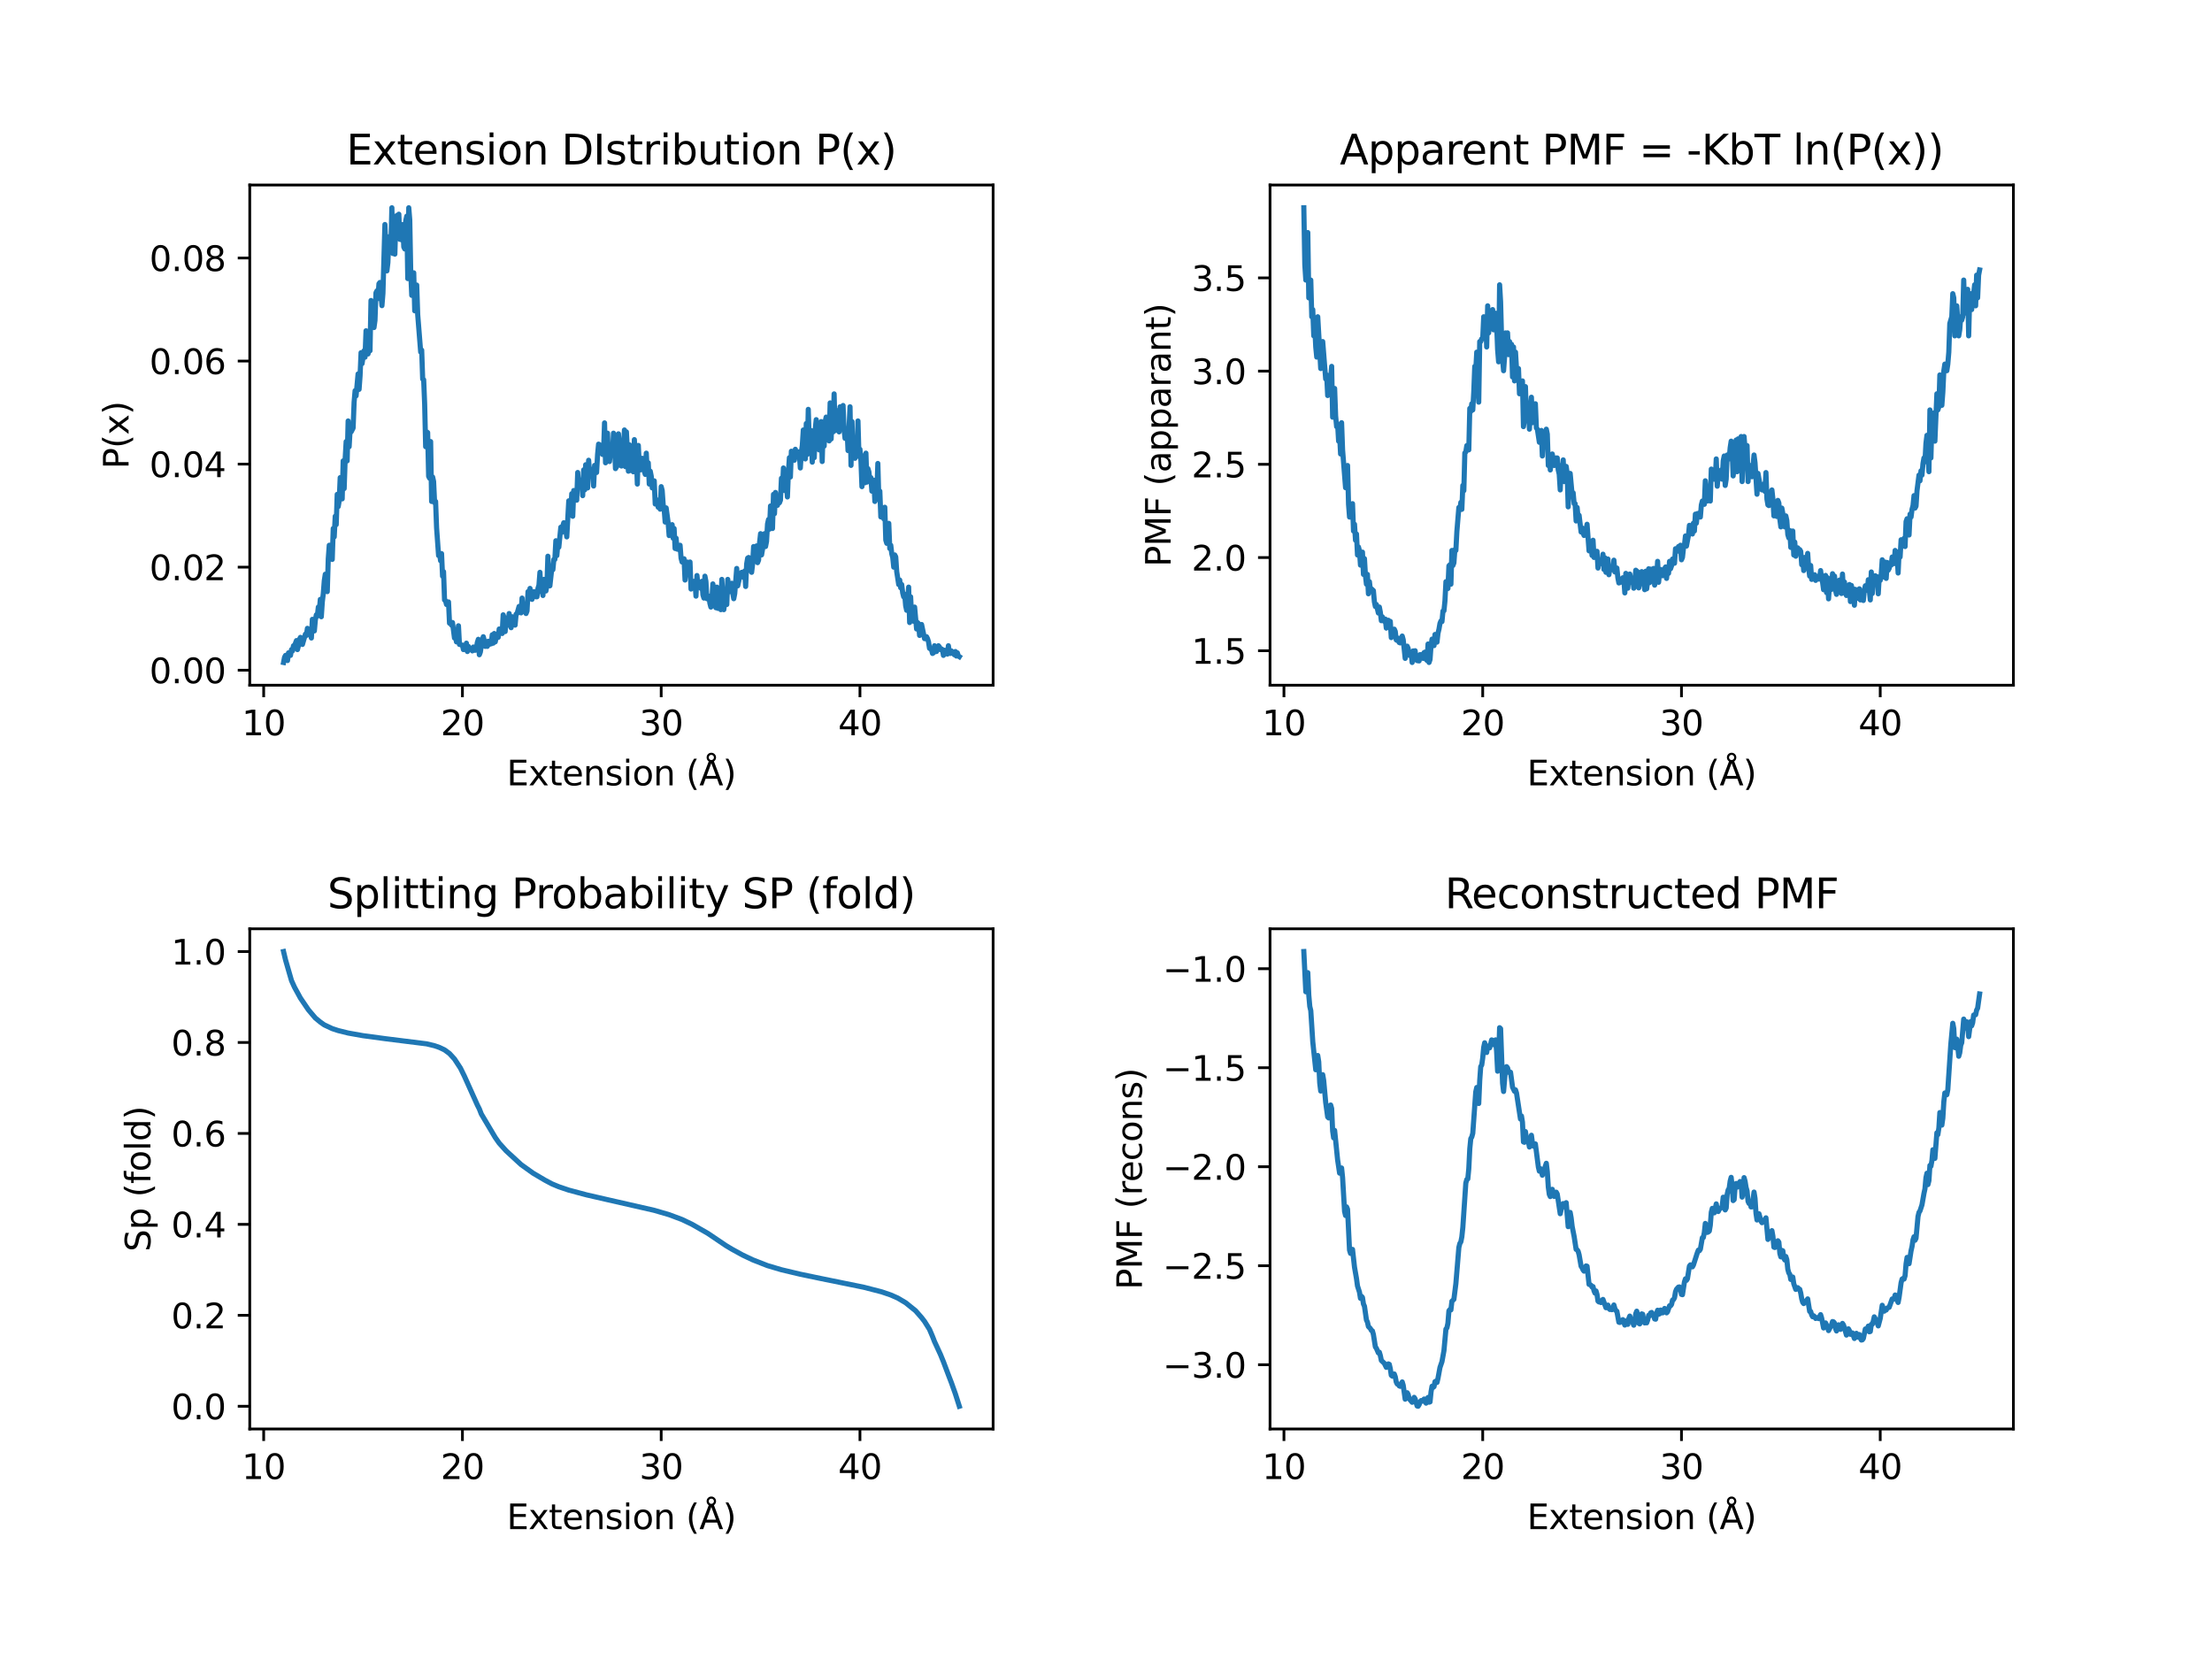 <?xml version="1.0" encoding="utf-8" standalone="no"?>
<!DOCTYPE svg PUBLIC "-//W3C//DTD SVG 1.1//EN"
  "http://www.w3.org/Graphics/SVG/1.1/DTD/svg11.dtd">
<svg xmlns:xlink="http://www.w3.org/1999/xlink" width="645.12pt" height="483.84pt" viewBox="0 0 645.12 483.84" xmlns="http://www.w3.org/2000/svg" version="1.1">
 <defs>
  <style type="text/css">*{stroke-linejoin: round; stroke-linecap: butt}</style>
 </defs>
 <g id="figure_1">
  <g id="patch_1">
   <path d="M 0 483.84 
L 645.12 483.84 
L 645.12 0 
L 0 0 
z
" style="fill: #ffffff"/>
  </g>
  <g id="axes_1">
   <g id="patch_2">
    <path d="M 72.84 199.84 
L 289.64 199.84 
L 289.64 53.96 
L 72.84 53.96 
z
" style="fill: #ffffff"/>
   </g>
   <g id="matplotlib.axis_1">
    <g id="xtick_1">
     <g id="line2d_1">
      <defs>
       <path id="m25e61f837a" d="M 0 0 
L 0 3.5 
" style="stroke: #000000; stroke-width: 0.8"/>
      </defs>
      <g>
       <use xlink:href="#m25e61f837a" x="76.898" y="199.84" style="stroke: #000000; stroke-width: 0.8"/>
      </g>
     </g>
     <g id="text_1">
      <!-- 10 -->
      <g transform="translate(70.535 214.438) scale(0.1 -0.1)">
       <defs>
        <path id="DejaVuSans-31" d="M 794 531 
L 1825 531 
L 1825 4091 
L 703 3866 
L 703 4441 
L 1819 4666 
L 2450 4666 
L 2450 531 
L 3481 531 
L 3481 0 
L 794 0 
L 794 531 
z
" transform="scale(0.016)"/>
        <path id="DejaVuSans-30" d="M 2034 4250 
Q 1547 4250 1301 3770 
Q 1056 3291 1056 2328 
Q 1056 1369 1301 889 
Q 1547 409 2034 409 
Q 2525 409 2770 889 
Q 3016 1369 3016 2328 
Q 3016 3291 2770 3770 
Q 2525 4250 2034 4250 
z
M 2034 4750 
Q 2819 4750 3233 4129 
Q 3647 3509 3647 2328 
Q 3647 1150 3233 529 
Q 2819 -91 2034 -91 
Q 1250 -91 836 529 
Q 422 1150 422 2328 
Q 422 3509 836 4129 
Q 1250 4750 2034 4750 
z
" transform="scale(0.016)"/>
       </defs>
       <use xlink:href="#DejaVuSans-31"/>
       <use xlink:href="#DejaVuSans-30" x="63.623"/>
      </g>
     </g>
    </g>
    <g id="xtick_2">
     <g id="line2d_2">
      <g>
       <use xlink:href="#m25e61f837a" x="134.866" y="199.84" style="stroke: #000000; stroke-width: 0.8"/>
      </g>
     </g>
     <g id="text_2">
      <!-- 20 -->
      <g transform="translate(128.503 214.438) scale(0.1 -0.1)">
       <defs>
        <path id="DejaVuSans-32" d="M 1228 531 
L 3431 531 
L 3431 0 
L 469 0 
L 469 531 
Q 828 903 1448 1529 
Q 2069 2156 2228 2338 
Q 2531 2678 2651 2914 
Q 2772 3150 2772 3378 
Q 2772 3750 2511 3984 
Q 2250 4219 1831 4219 
Q 1534 4219 1204 4116 
Q 875 4013 500 3803 
L 500 4441 
Q 881 4594 1212 4672 
Q 1544 4750 1819 4750 
Q 2544 4750 2975 4387 
Q 3406 4025 3406 3419 
Q 3406 3131 3298 2873 
Q 3191 2616 2906 2266 
Q 2828 2175 2409 1742 
Q 1991 1309 1228 531 
z
" transform="scale(0.016)"/>
       </defs>
       <use xlink:href="#DejaVuSans-32"/>
       <use xlink:href="#DejaVuSans-30" x="63.623"/>
      </g>
     </g>
    </g>
    <g id="xtick_3">
     <g id="line2d_3">
      <g>
       <use xlink:href="#m25e61f837a" x="192.834" y="199.84" style="stroke: #000000; stroke-width: 0.8"/>
      </g>
     </g>
     <g id="text_3">
      <!-- 30 -->
      <g transform="translate(186.471 214.438) scale(0.1 -0.1)">
       <defs>
        <path id="DejaVuSans-33" d="M 2597 2516 
Q 3050 2419 3304 2112 
Q 3559 1806 3559 1356 
Q 3559 666 3084 287 
Q 2609 -91 1734 -91 
Q 1441 -91 1130 -33 
Q 819 25 488 141 
L 488 750 
Q 750 597 1062 519 
Q 1375 441 1716 441 
Q 2309 441 2620 675 
Q 2931 909 2931 1356 
Q 2931 1769 2642 2001 
Q 2353 2234 1838 2234 
L 1294 2234 
L 1294 2753 
L 1863 2753 
Q 2328 2753 2575 2939 
Q 2822 3125 2822 3475 
Q 2822 3834 2567 4026 
Q 2313 4219 1838 4219 
Q 1578 4219 1281 4162 
Q 984 4106 628 3988 
L 628 4550 
Q 988 4650 1302 4700 
Q 1616 4750 1894 4750 
Q 2613 4750 3031 4423 
Q 3450 4097 3450 3541 
Q 3450 3153 3228 2886 
Q 3006 2619 2597 2516 
z
" transform="scale(0.016)"/>
       </defs>
       <use xlink:href="#DejaVuSans-33"/>
       <use xlink:href="#DejaVuSans-30" x="63.623"/>
      </g>
     </g>
    </g>
    <g id="xtick_4">
     <g id="line2d_4">
      <g>
       <use xlink:href="#m25e61f837a" x="250.801" y="199.84" style="stroke: #000000; stroke-width: 0.8"/>
      </g>
     </g>
     <g id="text_4">
      <!-- 40 -->
      <g transform="translate(244.439 214.438) scale(0.1 -0.1)">
       <defs>
        <path id="DejaVuSans-34" d="M 2419 4116 
L 825 1625 
L 2419 1625 
L 2419 4116 
z
M 2253 4666 
L 3047 4666 
L 3047 1625 
L 3713 1625 
L 3713 1100 
L 3047 1100 
L 3047 0 
L 2419 0 
L 2419 1100 
L 313 1100 
L 313 1709 
L 2253 4666 
z
" transform="scale(0.016)"/>
       </defs>
       <use xlink:href="#DejaVuSans-34"/>
       <use xlink:href="#DejaVuSans-30" x="63.623"/>
      </g>
     </g>
    </g>
    <g id="text_5">
     <!-- Extension (Å) -->
     <g transform="translate(147.783 229.04) scale(0.1 -0.1)">
      <defs>
       <path id="DejaVuSans-45" d="M 628 4666 
L 3578 4666 
L 3578 4134 
L 1259 4134 
L 1259 2753 
L 3481 2753 
L 3481 2222 
L 1259 2222 
L 1259 531 
L 3634 531 
L 3634 0 
L 628 0 
L 628 4666 
z
" transform="scale(0.016)"/>
       <path id="DejaVuSans-78" d="M 3513 3500 
L 2247 1797 
L 3578 0 
L 2900 0 
L 1881 1375 
L 863 0 
L 184 0 
L 1544 1831 
L 300 3500 
L 978 3500 
L 1906 2253 
L 2834 3500 
L 3513 3500 
z
" transform="scale(0.016)"/>
       <path id="DejaVuSans-74" d="M 1172 4494 
L 1172 3500 
L 2356 3500 
L 2356 3053 
L 1172 3053 
L 1172 1153 
Q 1172 725 1289 603 
Q 1406 481 1766 481 
L 2356 481 
L 2356 0 
L 1766 0 
Q 1100 0 847 248 
Q 594 497 594 1153 
L 594 3053 
L 172 3053 
L 172 3500 
L 594 3500 
L 594 4494 
L 1172 4494 
z
" transform="scale(0.016)"/>
       <path id="DejaVuSans-65" d="M 3597 1894 
L 3597 1613 
L 953 1613 
Q 991 1019 1311 708 
Q 1631 397 2203 397 
Q 2534 397 2845 478 
Q 3156 559 3463 722 
L 3463 178 
Q 3153 47 2828 -22 
Q 2503 -91 2169 -91 
Q 1331 -91 842 396 
Q 353 884 353 1716 
Q 353 2575 817 3079 
Q 1281 3584 2069 3584 
Q 2775 3584 3186 3129 
Q 3597 2675 3597 1894 
z
M 3022 2063 
Q 3016 2534 2758 2815 
Q 2500 3097 2075 3097 
Q 1594 3097 1305 2825 
Q 1016 2553 972 2059 
L 3022 2063 
z
" transform="scale(0.016)"/>
       <path id="DejaVuSans-6e" d="M 3513 2113 
L 3513 0 
L 2938 0 
L 2938 2094 
Q 2938 2591 2744 2837 
Q 2550 3084 2163 3084 
Q 1697 3084 1428 2787 
Q 1159 2491 1159 1978 
L 1159 0 
L 581 0 
L 581 3500 
L 1159 3500 
L 1159 2956 
Q 1366 3272 1645 3428 
Q 1925 3584 2291 3584 
Q 2894 3584 3203 3211 
Q 3513 2838 3513 2113 
z
" transform="scale(0.016)"/>
       <path id="DejaVuSans-73" d="M 2834 3397 
L 2834 2853 
Q 2591 2978 2328 3040 
Q 2066 3103 1784 3103 
Q 1356 3103 1142 2972 
Q 928 2841 928 2578 
Q 928 2378 1081 2264 
Q 1234 2150 1697 2047 
L 1894 2003 
Q 2506 1872 2764 1633 
Q 3022 1394 3022 966 
Q 3022 478 2636 193 
Q 2250 -91 1575 -91 
Q 1294 -91 989 -36 
Q 684 19 347 128 
L 347 722 
Q 666 556 975 473 
Q 1284 391 1588 391 
Q 1994 391 2212 530 
Q 2431 669 2431 922 
Q 2431 1156 2273 1281 
Q 2116 1406 1581 1522 
L 1381 1569 
Q 847 1681 609 1914 
Q 372 2147 372 2553 
Q 372 3047 722 3315 
Q 1072 3584 1716 3584 
Q 2034 3584 2315 3537 
Q 2597 3491 2834 3397 
z
" transform="scale(0.016)"/>
       <path id="DejaVuSans-69" d="M 603 3500 
L 1178 3500 
L 1178 0 
L 603 0 
L 603 3500 
z
M 603 4863 
L 1178 4863 
L 1178 4134 
L 603 4134 
L 603 4863 
z
" transform="scale(0.016)"/>
       <path id="DejaVuSans-6f" d="M 1959 3097 
Q 1497 3097 1228 2736 
Q 959 2375 959 1747 
Q 959 1119 1226 758 
Q 1494 397 1959 397 
Q 2419 397 2687 759 
Q 2956 1122 2956 1747 
Q 2956 2369 2687 2733 
Q 2419 3097 1959 3097 
z
M 1959 3584 
Q 2709 3584 3137 3096 
Q 3566 2609 3566 1747 
Q 3566 888 3137 398 
Q 2709 -91 1959 -91 
Q 1206 -91 779 398 
Q 353 888 353 1747 
Q 353 2609 779 3096 
Q 1206 3584 1959 3584 
z
" transform="scale(0.016)"/>
       <path id="DejaVuSans-20" transform="scale(0.016)"/>
       <path id="DejaVuSans-28" d="M 1984 4856 
Q 1566 4138 1362 3434 
Q 1159 2731 1159 2009 
Q 1159 1288 1364 580 
Q 1569 -128 1984 -844 
L 1484 -844 
Q 1016 -109 783 600 
Q 550 1309 550 2009 
Q 550 2706 781 3412 
Q 1013 4119 1484 4856 
L 1984 4856 
z
" transform="scale(0.016)"/>
       <path id="DejaVuSans-c5" d="M 2663 5081 
Q 2663 5278 2523 5417 
Q 2384 5556 2188 5556 
Q 1988 5556 1852 5420 
Q 1716 5284 1716 5081 
Q 1716 4884 1853 4746 
Q 1991 4609 2188 4609 
Q 2384 4609 2523 4746 
Q 2663 4884 2663 5081 
z
M 2188 4044 
L 1338 1722 
L 3041 1722 
L 2188 4044 
z
M 1716 4366 
Q 1525 4494 1428 4673 
Q 1331 4853 1331 5081 
Q 1331 5441 1579 5691 
Q 1828 5941 2188 5941 
Q 2544 5941 2795 5689 
Q 3047 5438 3047 5081 
Q 3047 4863 2948 4678 
Q 2850 4494 2663 4366 
L 4325 0 
L 3669 0 
L 3244 1197 
L 1141 1197 
L 716 0 
L 50 0 
L 1716 4366 
z
" transform="scale(0.016)"/>
       <path id="DejaVuSans-29" d="M 513 4856 
L 1013 4856 
Q 1481 4119 1714 3412 
Q 1947 2706 1947 2009 
Q 1947 1309 1714 600 
Q 1481 -109 1013 -844 
L 513 -844 
Q 928 -128 1133 580 
Q 1338 1288 1338 2009 
Q 1338 2731 1133 3434 
Q 928 4138 513 4856 
z
" transform="scale(0.016)"/>
      </defs>
      <use xlink:href="#DejaVuSans-45"/>
      <use xlink:href="#DejaVuSans-78" x="63.184"/>
      <use xlink:href="#DejaVuSans-74" x="122.363"/>
      <use xlink:href="#DejaVuSans-65" x="161.572"/>
      <use xlink:href="#DejaVuSans-6e" x="223.096"/>
      <use xlink:href="#DejaVuSans-73" x="286.475"/>
      <use xlink:href="#DejaVuSans-69" x="338.574"/>
      <use xlink:href="#DejaVuSans-6f" x="366.357"/>
      <use xlink:href="#DejaVuSans-6e" x="427.539"/>
      <use xlink:href="#DejaVuSans-20" x="490.918"/>
      <use xlink:href="#DejaVuSans-28" x="522.705"/>
      <use xlink:href="#DejaVuSans-c5" x="561.719"/>
      <use xlink:href="#DejaVuSans-29" x="630.127"/>
     </g>
    </g>
   </g>
   <g id="matplotlib.axis_2">
    <g id="ytick_1">
     <g id="line2d_5">
      <defs>
       <path id="mb62f3f5dde" d="M 0 0 
L -3.5 0 
" style="stroke: #000000; stroke-width: 0.8"/>
      </defs>
      <g>
       <use xlink:href="#mb62f3f5dde" x="72.84" y="195.463" style="stroke: #000000; stroke-width: 0.8"/>
      </g>
     </g>
     <g id="text_6">
      <!-- 0.00 -->
      <g transform="translate(43.574 199.262) scale(0.1 -0.1)">
       <defs>
        <path id="DejaVuSans-2e" d="M 684 794 
L 1344 794 
L 1344 0 
L 684 0 
L 684 794 
z
" transform="scale(0.016)"/>
       </defs>
       <use xlink:href="#DejaVuSans-30"/>
       <use xlink:href="#DejaVuSans-2e" x="63.623"/>
       <use xlink:href="#DejaVuSans-30" x="95.41"/>
       <use xlink:href="#DejaVuSans-30" x="159.033"/>
      </g>
     </g>
    </g>
    <g id="ytick_2">
     <g id="line2d_6">
      <g>
       <use xlink:href="#mb62f3f5dde" x="72.84" y="165.408" style="stroke: #000000; stroke-width: 0.8"/>
      </g>
     </g>
     <g id="text_7">
      <!-- 0.02 -->
      <g transform="translate(43.574 169.207) scale(0.1 -0.1)">
       <use xlink:href="#DejaVuSans-30"/>
       <use xlink:href="#DejaVuSans-2e" x="63.623"/>
       <use xlink:href="#DejaVuSans-30" x="95.41"/>
       <use xlink:href="#DejaVuSans-32" x="159.033"/>
      </g>
     </g>
    </g>
    <g id="ytick_3">
     <g id="line2d_7">
      <g>
       <use xlink:href="#mb62f3f5dde" x="72.84" y="135.353" style="stroke: #000000; stroke-width: 0.8"/>
      </g>
     </g>
     <g id="text_8">
      <!-- 0.04 -->
      <g transform="translate(43.574 139.152) scale(0.1 -0.1)">
       <use xlink:href="#DejaVuSans-30"/>
       <use xlink:href="#DejaVuSans-2e" x="63.623"/>
       <use xlink:href="#DejaVuSans-30" x="95.41"/>
       <use xlink:href="#DejaVuSans-34" x="159.033"/>
      </g>
     </g>
    </g>
    <g id="ytick_4">
     <g id="line2d_8">
      <g>
       <use xlink:href="#mb62f3f5dde" x="72.84" y="105.298" style="stroke: #000000; stroke-width: 0.8"/>
      </g>
     </g>
     <g id="text_9">
      <!-- 0.06 -->
      <g transform="translate(43.574 109.097) scale(0.1 -0.1)">
       <defs>
        <path id="DejaVuSans-36" d="M 2113 2584 
Q 1688 2584 1439 2293 
Q 1191 2003 1191 1497 
Q 1191 994 1439 701 
Q 1688 409 2113 409 
Q 2538 409 2786 701 
Q 3034 994 3034 1497 
Q 3034 2003 2786 2293 
Q 2538 2584 2113 2584 
z
M 3366 4563 
L 3366 3988 
Q 3128 4100 2886 4159 
Q 2644 4219 2406 4219 
Q 1781 4219 1451 3797 
Q 1122 3375 1075 2522 
Q 1259 2794 1537 2939 
Q 1816 3084 2150 3084 
Q 2853 3084 3261 2657 
Q 3669 2231 3669 1497 
Q 3669 778 3244 343 
Q 2819 -91 2113 -91 
Q 1303 -91 875 529 
Q 447 1150 447 2328 
Q 447 3434 972 4092 
Q 1497 4750 2381 4750 
Q 2619 4750 2861 4703 
Q 3103 4656 3366 4563 
z
" transform="scale(0.016)"/>
       </defs>
       <use xlink:href="#DejaVuSans-30"/>
       <use xlink:href="#DejaVuSans-2e" x="63.623"/>
       <use xlink:href="#DejaVuSans-30" x="95.41"/>
       <use xlink:href="#DejaVuSans-36" x="159.033"/>
      </g>
     </g>
    </g>
    <g id="ytick_5">
     <g id="line2d_9">
      <g>
       <use xlink:href="#mb62f3f5dde" x="72.84" y="75.243" style="stroke: #000000; stroke-width: 0.8"/>
      </g>
     </g>
     <g id="text_10">
      <!-- 0.08 -->
      <g transform="translate(43.574 79.042) scale(0.1 -0.1)">
       <defs>
        <path id="DejaVuSans-38" d="M 2034 2216 
Q 1584 2216 1326 1975 
Q 1069 1734 1069 1313 
Q 1069 891 1326 650 
Q 1584 409 2034 409 
Q 2484 409 2743 651 
Q 3003 894 3003 1313 
Q 3003 1734 2745 1975 
Q 2488 2216 2034 2216 
z
M 1403 2484 
Q 997 2584 770 2862 
Q 544 3141 544 3541 
Q 544 4100 942 4425 
Q 1341 4750 2034 4750 
Q 2731 4750 3128 4425 
Q 3525 4100 3525 3541 
Q 3525 3141 3298 2862 
Q 3072 2584 2669 2484 
Q 3125 2378 3379 2068 
Q 3634 1759 3634 1313 
Q 3634 634 3220 271 
Q 2806 -91 2034 -91 
Q 1263 -91 848 271 
Q 434 634 434 1313 
Q 434 1759 690 2068 
Q 947 2378 1403 2484 
z
M 1172 3481 
Q 1172 3119 1398 2916 
Q 1625 2713 2034 2713 
Q 2441 2713 2670 2916 
Q 2900 3119 2900 3481 
Q 2900 3844 2670 4047 
Q 2441 4250 2034 4250 
Q 1625 4250 1398 4047 
Q 1172 3844 1172 3481 
z
" transform="scale(0.016)"/>
       </defs>
       <use xlink:href="#DejaVuSans-30"/>
       <use xlink:href="#DejaVuSans-2e" x="63.623"/>
       <use xlink:href="#DejaVuSans-30" x="95.41"/>
       <use xlink:href="#DejaVuSans-38" x="159.033"/>
      </g>
     </g>
    </g>
    <g id="text_11">
     <!-- P(x) -->
     <g transform="translate(37.495 136.776) rotate(-90) scale(0.1 -0.1)">
      <defs>
       <path id="DejaVuSans-50" d="M 1259 4147 
L 1259 2394 
L 2053 2394 
Q 2494 2394 2734 2622 
Q 2975 2850 2975 3272 
Q 2975 3691 2734 3919 
Q 2494 4147 2053 4147 
L 1259 4147 
z
M 628 4666 
L 2053 4666 
Q 2838 4666 3239 4311 
Q 3641 3956 3641 3272 
Q 3641 2581 3239 2228 
Q 2838 1875 2053 1875 
L 1259 1875 
L 1259 0 
L 628 0 
L 628 4666 
z
" transform="scale(0.016)"/>
      </defs>
      <use xlink:href="#DejaVuSans-50"/>
      <use xlink:href="#DejaVuSans-28" x="60.303"/>
      <use xlink:href="#DejaVuSans-78" x="99.316"/>
      <use xlink:href="#DejaVuSans-29" x="158.496"/>
     </g>
    </g>
   </g>
   <g id="line2d_10">
    <path d="M 82.695 193.209 
L 82.984 191.706 
L 83.274 191.143 
L 83.854 192.646 
L 84.144 190.391 
L 84.434 191.143 
L 84.723 191.143 
L 85.013 189.452 
L 85.303 189.828 
L 85.593 188.325 
L 85.883 188.889 
L 86.173 187.574 
L 86.462 186.822 
L 86.752 189.452 
L 87.042 188.325 
L 87.332 186.447 
L 87.622 185.883 
L 88.201 187.949 
L 89.071 184.944 
L 89.361 185.32 
L 89.651 183.253 
L 89.941 184.005 
L 90.23 184.38 
L 90.52 184.944 
L 90.81 186.071 
L 91.1 180.624 
L 91.39 180.999 
L 91.68 184.005 
L 91.969 180.811 
L 92.259 179.309 
L 92.549 179.684 
L 92.839 177.054 
L 93.129 177.994 
L 93.419 174.8 
L 93.708 179.872 
L 93.998 175.552 
L 94.288 173.11 
L 94.578 169.353 
L 94.868 167.474 
L 95.158 171.607 
L 95.447 172.546 
L 95.737 162.966 
L 96.027 159.021 
L 96.317 159.021 
L 96.607 159.397 
L 96.897 163.154 
L 97.187 154.137 
L 97.476 156.579 
L 97.766 150.568 
L 98.056 153.01 
L 98.346 144.182 
L 98.636 147.751 
L 98.926 146.06 
L 99.215 139.298 
L 99.505 143.806 
L 99.795 145.497 
L 100.085 134.414 
L 100.375 142.491 
L 100.665 133.85 
L 100.954 128.778 
L 101.244 134.414 
L 101.534 122.767 
L 101.824 130.281 
L 102.114 125.209 
L 102.404 125.961 
L 102.983 124.834 
L 103.273 117.32 
L 103.563 113.939 
L 103.853 115.441 
L 104.433 109.055 
L 104.722 113.563 
L 105.012 109.618 
L 105.302 102.856 
L 105.592 106.049 
L 106.172 102.292 
L 106.461 104.171 
L 106.751 96.469 
L 107.041 102.48 
L 107.331 103.232 
L 107.621 102.105 
L 107.911 102.292 
L 108.2 87.641 
L 108.49 94.591 
L 108.78 93.464 
L 109.07 95.53 
L 109.36 93.464 
L 109.65 85.386 
L 109.939 84.823 
L 110.229 87.077 
L 110.519 82.757 
L 110.809 82.381 
L 111.389 89.143 
L 111.679 85.574 
L 112.258 65.475 
L 112.838 79 
L 113.128 76.558 
L 113.418 69.044 
L 113.707 69.044 
L 113.997 72.237 
L 114.287 60.591 
L 114.577 73.928 
L 114.867 70.735 
L 115.157 74.116 
L 115.446 63.784 
L 115.736 62.845 
L 116.026 62.845 
L 116.316 62.469 
L 116.606 69.795 
L 116.896 68.105 
L 117.185 69.983 
L 117.475 65.475 
L 117.765 72.049 
L 118.055 72.613 
L 118.345 64.348 
L 118.635 63.033 
L 118.924 81.254 
L 119.214 60.591 
L 119.504 64.16 
L 119.794 79.563 
L 120.084 86.138 
L 120.374 81.629 
L 120.664 79.563 
L 120.953 90.646 
L 121.243 89.331 
L 121.533 83.132 
L 121.823 91.773 
L 122.692 102.668 
L 122.982 102.105 
L 123.272 110.558 
L 123.562 110.745 
L 123.852 117.883 
L 124.142 130.281 
L 124.431 125.961 
L 124.721 126.149 
L 125.011 138.922 
L 125.301 139.486 
L 125.591 128.778 
L 125.881 146.248 
L 126.17 139.11 
L 126.46 140.425 
L 126.75 146.624 
L 127.04 146.248 
L 127.33 153.95 
L 127.91 162.027 
L 128.199 161.276 
L 128.489 163.53 
L 128.779 161.463 
L 129.069 168.038 
L 129.359 166.723 
L 129.649 174.988 
L 129.938 175.176 
L 130.228 176.303 
L 130.518 176.303 
L 130.808 175.552 
L 131.098 181.751 
L 131.388 181.375 
L 131.677 182.314 
L 131.967 181.563 
L 132.547 186.071 
L 132.837 185.695 
L 133.127 187.198 
L 133.416 185.883 
L 133.706 182.502 
L 133.996 187.949 
L 134.286 187.949 
L 134.576 188.137 
L 134.866 188.137 
L 135.156 189.452 
L 135.445 189.264 
L 135.735 189.452 
L 136.025 187.574 
L 136.315 190.016 
L 136.605 188.513 
L 136.895 189.264 
L 137.184 189.264 
L 137.474 189.452 
L 137.764 189.828 
L 138.054 188.701 
L 138.344 189.64 
L 138.634 189.64 
L 138.923 189.077 
L 139.213 187.386 
L 139.503 186.447 
L 139.793 190.955 
L 140.083 190.204 
L 140.662 186.635 
L 140.952 185.695 
L 141.242 186.822 
L 141.532 188.513 
L 141.822 187.386 
L 142.112 188.513 
L 142.401 187.01 
L 142.691 187.949 
L 142.981 187.386 
L 143.271 187.762 
L 143.561 185.132 
L 143.851 187.574 
L 144.141 184.756 
L 144.43 187.198 
L 144.72 185.883 
L 145.01 185.32 
L 145.3 185.883 
L 145.59 183.441 
L 145.88 184.005 
L 146.169 183.817 
L 146.459 184.756 
L 146.749 179.309 
L 147.039 180.248 
L 147.329 184.193 
L 147.619 180.248 
L 148.198 182.314 
L 148.488 178.933 
L 148.778 181.938 
L 149.068 183.065 
L 149.358 179.872 
L 149.647 181.563 
L 149.937 180.06 
L 150.227 182.314 
L 150.517 179.121 
L 150.807 178.933 
L 151.387 176.867 
L 151.676 177.618 
L 151.966 178.745 
L 152.256 174.425 
L 152.546 178.369 
L 152.836 177.054 
L 153.415 178.933 
L 153.705 178.182 
L 153.995 172.546 
L 154.285 174.612 
L 154.575 171.607 
L 154.865 173.861 
L 155.154 174.8 
L 155.734 172.546 
L 156.024 173.11 
L 156.314 174.049 
L 156.604 174.049 
L 156.893 171.607 
L 157.183 170.668 
L 157.473 166.911 
L 157.763 172.546 
L 158.053 169.353 
L 158.343 173.673 
L 158.633 168.977 
L 158.922 171.607 
L 159.212 172.358 
L 159.502 170.856 
L 159.792 162.215 
L 160.082 168.601 
L 160.372 170.856 
L 160.951 165.596 
L 161.241 166.159 
L 161.531 163.154 
L 161.821 163.154 
L 162.111 157.706 
L 162.4 162.027 
L 162.69 158.646 
L 162.98 159.585 
L 163.56 153.762 
L 163.85 155.265 
L 164.139 153.386 
L 164.429 152.447 
L 164.719 154.513 
L 165.009 154.513 
L 165.299 156.579 
L 165.879 146.06 
L 166.168 148.502 
L 166.458 149.253 
L 166.748 143.994 
L 167.038 150.568 
L 167.328 143.055 
L 167.618 144.745 
L 167.907 145.684 
L 168.197 145.872 
L 168.487 137.795 
L 168.777 141.74 
L 169.357 140.049 
L 169.646 140.237 
L 169.936 144.557 
L 170.226 137.044 
L 170.516 142.867 
L 170.806 135.541 
L 171.096 136.856 
L 171.385 142.303 
L 171.675 134.226 
L 171.965 138.359 
L 172.255 136.856 
L 172.545 136.856 
L 172.835 137.044 
L 173.124 141.74 
L 173.414 135.729 
L 173.704 136.104 
L 173.994 137.795 
L 174.284 132.535 
L 174.574 129.53 
L 174.864 129.718 
L 175.153 131.784 
L 175.443 130.093 
L 175.733 132.535 
L 176.023 131.784 
L 176.313 123.331 
L 176.603 134.977 
L 176.892 129.53 
L 177.182 126.336 
L 177.472 133.85 
L 177.762 134.602 
L 178.052 131.408 
L 178.342 129.718 
L 178.631 132.16 
L 178.921 126.336 
L 179.211 129.53 
L 179.501 136.668 
L 180.081 135.729 
L 180.37 126.524 
L 181.24 135.917 
L 181.53 135.353 
L 181.82 131.596 
L 182.11 125.397 
L 182.399 136.104 
L 182.689 125.961 
L 183.269 137.419 
L 183.559 129.718 
L 183.849 137.231 
L 184.138 136.292 
L 184.428 131.972 
L 184.718 137.607 
L 185.008 128.215 
L 185.298 133.475 
L 185.588 132.535 
L 185.877 141.176 
L 186.167 129.906 
L 186.457 135.917 
L 186.747 137.044 
L 187.037 136.856 
L 187.327 133.662 
L 187.616 136.856 
L 187.906 137.419 
L 188.196 138.359 
L 188.486 132.16 
L 188.776 137.983 
L 189.066 134.977 
L 189.356 141.176 
L 189.645 137.419 
L 189.935 138.922 
L 190.225 142.303 
L 190.515 142.115 
L 190.805 140.237 
L 191.095 146.999 
L 191.384 145.684 
L 191.674 146.436 
L 191.964 147.939 
L 192.254 146.06 
L 192.544 148.502 
L 192.834 141.928 
L 193.123 143.055 
L 193.413 147.187 
L 193.703 148.502 
L 193.993 152.259 
L 194.283 148.126 
L 194.862 152.447 
L 195.152 156.204 
L 195.442 154.889 
L 195.732 155.64 
L 196.022 153.01 
L 196.312 156.955 
L 196.601 154.137 
L 196.891 159.961 
L 197.181 156.955 
L 197.471 160.148 
L 197.761 159.961 
L 198.051 160.336 
L 198.341 159.021 
L 198.63 162.778 
L 198.92 163.905 
L 199.21 163.905 
L 199.5 162.966 
L 199.79 169.165 
L 200.369 163.905 
L 200.949 166.159 
L 201.239 163.905 
L 201.529 171.795 
L 201.819 170.292 
L 202.108 170.104 
L 202.398 169.541 
L 202.688 169.541 
L 202.978 173.861 
L 203.268 167.85 
L 203.558 170.668 
L 203.847 170.48 
L 204.137 170.104 
L 204.427 171.607 
L 204.717 169.541 
L 205.007 173.485 
L 205.297 174.425 
L 205.587 168.038 
L 205.876 169.541 
L 206.166 174.612 
L 206.746 173.861 
L 207.036 175.927 
L 207.326 177.054 
L 207.615 175.364 
L 207.905 170.292 
L 208.485 174.612 
L 208.775 177.242 
L 209.065 171.231 
L 209.354 177.43 
L 209.644 174.237 
L 209.934 175.176 
L 210.224 177.806 
L 210.514 168.977 
L 211.093 177.806 
L 211.673 173.11 
L 211.963 176.303 
L 212.253 168.977 
L 212.543 172.358 
L 212.833 172.546 
L 213.122 170.48 
L 213.412 170.104 
L 213.702 172.922 
L 213.992 174.612 
L 214.282 173.11 
L 214.861 165.784 
L 215.151 170.856 
L 215.731 168.226 
L 216.021 168.038 
L 216.311 166.911 
L 216.89 168.414 
L 217.18 166.535 
L 217.47 171.043 
L 217.76 164.469 
L 218.05 162.778 
L 218.339 162.59 
L 218.629 166.347 
L 218.919 163.342 
L 219.209 166.911 
L 219.499 164.469 
L 219.789 159.397 
L 220.079 160.148 
L 220.368 163.53 
L 220.658 159.209 
L 220.948 164.093 
L 221.238 163.342 
L 221.528 158.27 
L 221.818 155.64 
L 222.107 161.839 
L 222.397 160.148 
L 222.687 157.143 
L 222.977 155.64 
L 223.267 159.397 
L 223.557 157.894 
L 223.846 152.823 
L 224.136 151.508 
L 224.426 154.325 
L 224.716 147.563 
L 225.296 154.137 
L 225.585 144.182 
L 225.875 149.817 
L 226.165 143.618 
L 226.455 146.999 
L 226.745 147.375 
L 227.035 145.684 
L 227.324 146.624 
L 227.614 145.872 
L 227.904 139.486 
L 228.194 142.679 
L 228.484 136.48 
L 228.774 143.055 
L 229.064 140.425 
L 229.353 139.861 
L 229.643 144.933 
L 229.933 137.607 
L 230.223 133.475 
L 230.513 139.11 
L 230.803 131.596 
L 231.092 134.038 
L 231.382 133.475 
L 231.672 134.226 
L 231.962 131.033 
L 232.252 133.099 
L 232.542 133.287 
L 232.831 131.784 
L 233.121 132.347 
L 233.411 136.48 
L 233.701 131.972 
L 233.991 129.906 
L 234.281 125.397 
L 234.57 127.464 
L 234.86 133.85 
L 235.15 123.519 
L 235.44 132.535 
L 235.73 119.386 
L 236.02 128.966 
L 236.31 128.778 
L 236.599 125.585 
L 236.889 134.789 
L 237.179 126.524 
L 237.469 133.475 
L 237.759 125.209 
L 238.049 122.392 
L 238.338 130.657 
L 238.628 126.712 
L 238.918 131.22 
L 239.208 125.209 
L 239.498 122.955 
L 239.788 134.602 
L 240.077 124.834 
L 240.367 130.093 
L 240.657 122.955 
L 240.947 121.64 
L 241.237 125.022 
L 241.527 126.336 
L 241.816 128.591 
L 242.106 117.508 
L 242.396 128.027 
L 242.686 121.077 
L 242.976 125.961 
L 243.266 114.878 
L 243.556 125.585 
L 243.845 125.022 
L 244.135 119.762 
L 244.425 121.64 
L 244.715 125.961 
L 245.005 118.635 
L 245.584 120.701 
L 245.874 118.259 
L 246.164 125.209 
L 246.454 127.839 
L 246.744 125.022 
L 247.034 125.022 
L 247.323 131.408 
L 247.903 118.635 
L 248.193 135.729 
L 248.483 122.955 
L 248.773 133.099 
L 249.062 133.099 
L 249.352 133.662 
L 249.642 129.154 
L 249.932 133.099 
L 250.222 122.767 
L 250.512 132.911 
L 250.801 131.033 
L 251.091 134.414 
L 251.381 141.928 
L 251.961 132.911 
L 252.251 140.8 
L 252.541 132.16 
L 252.83 140.613 
L 253.12 136.668 
L 253.41 137.607 
L 253.7 140.237 
L 253.99 139.298 
L 254.28 143.242 
L 254.569 141.928 
L 254.859 140.049 
L 255.149 146.248 
L 255.439 141.928 
L 255.729 143.806 
L 256.019 135.165 
L 256.308 145.684 
L 256.598 143.242 
L 256.888 150.756 
L 257.178 150.005 
L 257.468 150.381 
L 257.758 151.32 
L 258.047 147.939 
L 258.337 157.519 
L 258.627 158.458 
L 258.917 156.955 
L 259.207 152.635 
L 259.497 159.961 
L 259.787 159.021 
L 260.076 161.463 
L 260.366 162.59 
L 260.656 165.408 
L 260.946 161.839 
L 261.236 162.403 
L 261.526 166.723 
L 262.105 170.48 
L 262.395 169.165 
L 262.685 171.419 
L 262.975 170.48 
L 263.265 172.922 
L 263.554 174.049 
L 263.844 173.298 
L 264.134 176.679 
L 264.424 177.994 
L 264.714 175.176 
L 265.004 171.231 
L 265.293 181.563 
L 265.583 174.049 
L 265.873 180.06 
L 266.163 180.06 
L 266.453 181.187 
L 266.743 177.054 
L 267.322 183.441 
L 267.612 181.563 
L 267.902 181.938 
L 268.192 185.32 
L 268.482 184.568 
L 268.772 182.126 
L 269.641 186.259 
L 269.931 186.259 
L 270.221 185.695 
L 270.511 186.259 
L 270.8 187.198 
L 271.09 189.077 
L 271.67 189.452 
L 271.96 190.579 
L 272.25 190.391 
L 272.539 188.325 
L 272.829 188.889 
L 273.119 190.016 
L 273.699 188.325 
L 273.989 188.701 
L 274.279 189.452 
L 274.568 189.264 
L 274.858 189.452 
L 275.148 191.143 
L 275.438 189.64 
L 275.728 190.204 
L 276.018 190.204 
L 276.307 190.767 
L 276.597 188.325 
L 276.887 190.391 
L 277.177 190.579 
L 277.467 189.828 
L 277.757 190.391 
L 278.046 190.579 
L 278.336 190.955 
L 278.626 190.016 
L 278.916 191.331 
L 279.206 190.391 
L 279.496 191.331 
L 279.785 191.518 
L 279.785 191.518 
" clip-path="url(#pd33b395d94)" style="fill: none; stroke: #1f77b4; stroke-width: 1.5; stroke-linecap: square"/>
   </g>
   <g id="patch_3">
    <path d="M 72.84 199.84 
L 72.84 53.96 
" style="fill: none; stroke: #000000; stroke-width: 0.8; stroke-linejoin: miter; stroke-linecap: square"/>
   </g>
   <g id="patch_4">
    <path d="M 289.64 199.84 
L 289.64 53.96 
" style="fill: none; stroke: #000000; stroke-width: 0.8; stroke-linejoin: miter; stroke-linecap: square"/>
   </g>
   <g id="patch_5">
    <path d="M 72.84 199.84 
L 289.64 199.84 
" style="fill: none; stroke: #000000; stroke-width: 0.8; stroke-linejoin: miter; stroke-linecap: square"/>
   </g>
   <g id="patch_6">
    <path d="M 72.84 53.96 
L 289.64 53.96 
" style="fill: none; stroke: #000000; stroke-width: 0.8; stroke-linejoin: miter; stroke-linecap: square"/>
   </g>
   <g id="text_12">
    <!-- Extension DIstribution P(x) -->
    <g transform="translate(101.014 47.96) scale(0.12 -0.12)">
     <defs>
      <path id="DejaVuSans-44" d="M 1259 4147 
L 1259 519 
L 2022 519 
Q 2988 519 3436 956 
Q 3884 1394 3884 2338 
Q 3884 3275 3436 3711 
Q 2988 4147 2022 4147 
L 1259 4147 
z
M 628 4666 
L 1925 4666 
Q 3281 4666 3915 4102 
Q 4550 3538 4550 2338 
Q 4550 1131 3912 565 
Q 3275 0 1925 0 
L 628 0 
L 628 4666 
z
" transform="scale(0.016)"/>
      <path id="DejaVuSans-49" d="M 628 4666 
L 1259 4666 
L 1259 0 
L 628 0 
L 628 4666 
z
" transform="scale(0.016)"/>
      <path id="DejaVuSans-72" d="M 2631 2963 
Q 2534 3019 2420 3045 
Q 2306 3072 2169 3072 
Q 1681 3072 1420 2755 
Q 1159 2438 1159 1844 
L 1159 0 
L 581 0 
L 581 3500 
L 1159 3500 
L 1159 2956 
Q 1341 3275 1631 3429 
Q 1922 3584 2338 3584 
Q 2397 3584 2469 3576 
Q 2541 3569 2628 3553 
L 2631 2963 
z
" transform="scale(0.016)"/>
      <path id="DejaVuSans-62" d="M 3116 1747 
Q 3116 2381 2855 2742 
Q 2594 3103 2138 3103 
Q 1681 3103 1420 2742 
Q 1159 2381 1159 1747 
Q 1159 1113 1420 752 
Q 1681 391 2138 391 
Q 2594 391 2855 752 
Q 3116 1113 3116 1747 
z
M 1159 2969 
Q 1341 3281 1617 3432 
Q 1894 3584 2278 3584 
Q 2916 3584 3314 3078 
Q 3713 2572 3713 1747 
Q 3713 922 3314 415 
Q 2916 -91 2278 -91 
Q 1894 -91 1617 61 
Q 1341 213 1159 525 
L 1159 0 
L 581 0 
L 581 4863 
L 1159 4863 
L 1159 2969 
z
" transform="scale(0.016)"/>
      <path id="DejaVuSans-75" d="M 544 1381 
L 544 3500 
L 1119 3500 
L 1119 1403 
Q 1119 906 1312 657 
Q 1506 409 1894 409 
Q 2359 409 2629 706 
Q 2900 1003 2900 1516 
L 2900 3500 
L 3475 3500 
L 3475 0 
L 2900 0 
L 2900 538 
Q 2691 219 2414 64 
Q 2138 -91 1772 -91 
Q 1169 -91 856 284 
Q 544 659 544 1381 
z
M 1991 3584 
L 1991 3584 
z
" transform="scale(0.016)"/>
     </defs>
     <use xlink:href="#DejaVuSans-45"/>
     <use xlink:href="#DejaVuSans-78" x="63.184"/>
     <use xlink:href="#DejaVuSans-74" x="122.363"/>
     <use xlink:href="#DejaVuSans-65" x="161.572"/>
     <use xlink:href="#DejaVuSans-6e" x="223.096"/>
     <use xlink:href="#DejaVuSans-73" x="286.475"/>
     <use xlink:href="#DejaVuSans-69" x="338.574"/>
     <use xlink:href="#DejaVuSans-6f" x="366.357"/>
     <use xlink:href="#DejaVuSans-6e" x="427.539"/>
     <use xlink:href="#DejaVuSans-20" x="490.918"/>
     <use xlink:href="#DejaVuSans-44" x="522.705"/>
     <use xlink:href="#DejaVuSans-49" x="599.707"/>
     <use xlink:href="#DejaVuSans-73" x="629.199"/>
     <use xlink:href="#DejaVuSans-74" x="681.299"/>
     <use xlink:href="#DejaVuSans-72" x="720.508"/>
     <use xlink:href="#DejaVuSans-69" x="761.621"/>
     <use xlink:href="#DejaVuSans-62" x="789.404"/>
     <use xlink:href="#DejaVuSans-75" x="852.881"/>
     <use xlink:href="#DejaVuSans-74" x="916.26"/>
     <use xlink:href="#DejaVuSans-69" x="955.469"/>
     <use xlink:href="#DejaVuSans-6f" x="983.252"/>
     <use xlink:href="#DejaVuSans-6e" x="1044.434"/>
     <use xlink:href="#DejaVuSans-20" x="1107.812"/>
     <use xlink:href="#DejaVuSans-50" x="1139.6"/>
     <use xlink:href="#DejaVuSans-28" x="1199.902"/>
     <use xlink:href="#DejaVuSans-78" x="1238.916"/>
     <use xlink:href="#DejaVuSans-29" x="1298.096"/>
    </g>
   </g>
  </g>
  <g id="axes_2">
   <g id="patch_7">
    <path d="M 370.4 199.84 
L 587.2 199.84 
L 587.2 53.96 
L 370.4 53.96 
z
" style="fill: #ffffff"/>
   </g>
   <g id="matplotlib.axis_3">
    <g id="xtick_5">
     <g id="line2d_11">
      <g>
       <use xlink:href="#m25e61f837a" x="374.458" y="199.84" style="stroke: #000000; stroke-width: 0.8"/>
      </g>
     </g>
     <g id="text_13">
      <!-- 10 -->
      <g transform="translate(368.095 214.438) scale(0.1 -0.1)">
       <use xlink:href="#DejaVuSans-31"/>
       <use xlink:href="#DejaVuSans-30" x="63.623"/>
      </g>
     </g>
    </g>
    <g id="xtick_6">
     <g id="line2d_12">
      <g>
       <use xlink:href="#m25e61f837a" x="432.426" y="199.84" style="stroke: #000000; stroke-width: 0.8"/>
      </g>
     </g>
     <g id="text_14">
      <!-- 20 -->
      <g transform="translate(426.063 214.438) scale(0.1 -0.1)">
       <use xlink:href="#DejaVuSans-32"/>
       <use xlink:href="#DejaVuSans-30" x="63.623"/>
      </g>
     </g>
    </g>
    <g id="xtick_7">
     <g id="line2d_13">
      <g>
       <use xlink:href="#m25e61f837a" x="490.394" y="199.84" style="stroke: #000000; stroke-width: 0.8"/>
      </g>
     </g>
     <g id="text_15">
      <!-- 30 -->
      <g transform="translate(484.031 214.438) scale(0.1 -0.1)">
       <use xlink:href="#DejaVuSans-33"/>
       <use xlink:href="#DejaVuSans-30" x="63.623"/>
      </g>
     </g>
    </g>
    <g id="xtick_8">
     <g id="line2d_14">
      <g>
       <use xlink:href="#m25e61f837a" x="548.361" y="199.84" style="stroke: #000000; stroke-width: 0.8"/>
      </g>
     </g>
     <g id="text_16">
      <!-- 40 -->
      <g transform="translate(541.999 214.438) scale(0.1 -0.1)">
       <use xlink:href="#DejaVuSans-34"/>
       <use xlink:href="#DejaVuSans-30" x="63.623"/>
      </g>
     </g>
    </g>
    <g id="text_17">
     <!-- Extension (Å) -->
     <g transform="translate(445.343 229.04) scale(0.1 -0.1)">
      <use xlink:href="#DejaVuSans-45"/>
      <use xlink:href="#DejaVuSans-78" x="63.184"/>
      <use xlink:href="#DejaVuSans-74" x="122.363"/>
      <use xlink:href="#DejaVuSans-65" x="161.572"/>
      <use xlink:href="#DejaVuSans-6e" x="223.096"/>
      <use xlink:href="#DejaVuSans-73" x="286.475"/>
      <use xlink:href="#DejaVuSans-69" x="338.574"/>
      <use xlink:href="#DejaVuSans-6f" x="366.357"/>
      <use xlink:href="#DejaVuSans-6e" x="427.539"/>
      <use xlink:href="#DejaVuSans-20" x="490.918"/>
      <use xlink:href="#DejaVuSans-28" x="522.705"/>
      <use xlink:href="#DejaVuSans-c5" x="561.719"/>
      <use xlink:href="#DejaVuSans-29" x="630.127"/>
     </g>
    </g>
   </g>
   <g id="matplotlib.axis_4">
    <g id="ytick_6">
     <g id="line2d_15">
      <g>
       <use xlink:href="#mb62f3f5dde" x="370.4" y="189.789" style="stroke: #000000; stroke-width: 0.8"/>
      </g>
     </g>
     <g id="text_18">
      <!-- 1.5 -->
      <g transform="translate(347.497 193.588) scale(0.1 -0.1)">
       <defs>
        <path id="DejaVuSans-35" d="M 691 4666 
L 3169 4666 
L 3169 4134 
L 1269 4134 
L 1269 2991 
Q 1406 3038 1543 3061 
Q 1681 3084 1819 3084 
Q 2600 3084 3056 2656 
Q 3513 2228 3513 1497 
Q 3513 744 3044 326 
Q 2575 -91 1722 -91 
Q 1428 -91 1123 -41 
Q 819 9 494 109 
L 494 744 
Q 775 591 1075 516 
Q 1375 441 1709 441 
Q 2250 441 2565 725 
Q 2881 1009 2881 1497 
Q 2881 1984 2565 2268 
Q 2250 2553 1709 2553 
Q 1456 2553 1204 2497 
Q 953 2441 691 2322 
L 691 4666 
z
" transform="scale(0.016)"/>
       </defs>
       <use xlink:href="#DejaVuSans-31"/>
       <use xlink:href="#DejaVuSans-2e" x="63.623"/>
       <use xlink:href="#DejaVuSans-35" x="95.41"/>
      </g>
     </g>
    </g>
    <g id="ytick_7">
     <g id="line2d_16">
      <g>
       <use xlink:href="#mb62f3f5dde" x="370.4" y="162.603" style="stroke: #000000; stroke-width: 0.8"/>
      </g>
     </g>
     <g id="text_19">
      <!-- 2.0 -->
      <g transform="translate(347.497 166.403) scale(0.1 -0.1)">
       <use xlink:href="#DejaVuSans-32"/>
       <use xlink:href="#DejaVuSans-2e" x="63.623"/>
       <use xlink:href="#DejaVuSans-30" x="95.41"/>
      </g>
     </g>
    </g>
    <g id="ytick_8">
     <g id="line2d_17">
      <g>
       <use xlink:href="#mb62f3f5dde" x="370.4" y="135.417" style="stroke: #000000; stroke-width: 0.8"/>
      </g>
     </g>
     <g id="text_20">
      <!-- 2.5 -->
      <g transform="translate(347.497 139.217) scale(0.1 -0.1)">
       <use xlink:href="#DejaVuSans-32"/>
       <use xlink:href="#DejaVuSans-2e" x="63.623"/>
       <use xlink:href="#DejaVuSans-35" x="95.41"/>
      </g>
     </g>
    </g>
    <g id="ytick_9">
     <g id="line2d_18">
      <g>
       <use xlink:href="#mb62f3f5dde" x="370.4" y="108.231" style="stroke: #000000; stroke-width: 0.8"/>
      </g>
     </g>
     <g id="text_21">
      <!-- 3.0 -->
      <g transform="translate(347.497 112.031) scale(0.1 -0.1)">
       <use xlink:href="#DejaVuSans-33"/>
       <use xlink:href="#DejaVuSans-2e" x="63.623"/>
       <use xlink:href="#DejaVuSans-30" x="95.41"/>
      </g>
     </g>
    </g>
    <g id="ytick_10">
     <g id="line2d_19">
      <g>
       <use xlink:href="#mb62f3f5dde" x="370.4" y="81.045" style="stroke: #000000; stroke-width: 0.8"/>
      </g>
     </g>
     <g id="text_22">
      <!-- 3.5 -->
      <g transform="translate(347.497 84.845) scale(0.1 -0.1)">
       <use xlink:href="#DejaVuSans-33"/>
       <use xlink:href="#DejaVuSans-2e" x="63.623"/>
       <use xlink:href="#DejaVuSans-35" x="95.41"/>
      </g>
     </g>
    </g>
    <g id="text_23">
     <!-- PMF (apparant) -->
     <g transform="translate(341.417 165.32) rotate(-90) scale(0.1 -0.1)">
      <defs>
       <path id="DejaVuSans-4d" d="M 628 4666 
L 1569 4666 
L 2759 1491 
L 3956 4666 
L 4897 4666 
L 4897 0 
L 4281 0 
L 4281 4097 
L 3078 897 
L 2444 897 
L 1241 4097 
L 1241 0 
L 628 0 
L 628 4666 
z
" transform="scale(0.016)"/>
       <path id="DejaVuSans-46" d="M 628 4666 
L 3309 4666 
L 3309 4134 
L 1259 4134 
L 1259 2759 
L 3109 2759 
L 3109 2228 
L 1259 2228 
L 1259 0 
L 628 0 
L 628 4666 
z
" transform="scale(0.016)"/>
       <path id="DejaVuSans-61" d="M 2194 1759 
Q 1497 1759 1228 1600 
Q 959 1441 959 1056 
Q 959 750 1161 570 
Q 1363 391 1709 391 
Q 2188 391 2477 730 
Q 2766 1069 2766 1631 
L 2766 1759 
L 2194 1759 
z
M 3341 1997 
L 3341 0 
L 2766 0 
L 2766 531 
Q 2569 213 2275 61 
Q 1981 -91 1556 -91 
Q 1019 -91 701 211 
Q 384 513 384 1019 
Q 384 1609 779 1909 
Q 1175 2209 1959 2209 
L 2766 2209 
L 2766 2266 
Q 2766 2663 2505 2880 
Q 2244 3097 1772 3097 
Q 1472 3097 1187 3025 
Q 903 2953 641 2809 
L 641 3341 
Q 956 3463 1253 3523 
Q 1550 3584 1831 3584 
Q 2591 3584 2966 3190 
Q 3341 2797 3341 1997 
z
" transform="scale(0.016)"/>
       <path id="DejaVuSans-70" d="M 1159 525 
L 1159 -1331 
L 581 -1331 
L 581 3500 
L 1159 3500 
L 1159 2969 
Q 1341 3281 1617 3432 
Q 1894 3584 2278 3584 
Q 2916 3584 3314 3078 
Q 3713 2572 3713 1747 
Q 3713 922 3314 415 
Q 2916 -91 2278 -91 
Q 1894 -91 1617 61 
Q 1341 213 1159 525 
z
M 3116 1747 
Q 3116 2381 2855 2742 
Q 2594 3103 2138 3103 
Q 1681 3103 1420 2742 
Q 1159 2381 1159 1747 
Q 1159 1113 1420 752 
Q 1681 391 2138 391 
Q 2594 391 2855 752 
Q 3116 1113 3116 1747 
z
" transform="scale(0.016)"/>
      </defs>
      <use xlink:href="#DejaVuSans-50"/>
      <use xlink:href="#DejaVuSans-4d" x="60.303"/>
      <use xlink:href="#DejaVuSans-46" x="146.582"/>
      <use xlink:href="#DejaVuSans-20" x="204.102"/>
      <use xlink:href="#DejaVuSans-28" x="235.889"/>
      <use xlink:href="#DejaVuSans-61" x="274.902"/>
      <use xlink:href="#DejaVuSans-70" x="336.182"/>
      <use xlink:href="#DejaVuSans-70" x="399.658"/>
      <use xlink:href="#DejaVuSans-61" x="463.135"/>
      <use xlink:href="#DejaVuSans-72" x="524.414"/>
      <use xlink:href="#DejaVuSans-61" x="565.527"/>
      <use xlink:href="#DejaVuSans-6e" x="626.807"/>
      <use xlink:href="#DejaVuSans-74" x="690.186"/>
      <use xlink:href="#DejaVuSans-29" x="729.395"/>
     </g>
    </g>
   </g>
   <g id="line2d_20">
    <path d="M 380.255 60.591 
L 380.544 77.148 
L 380.834 81.678 
L 381.414 67.824 
L 381.704 86.875 
L 381.994 81.678 
L 382.283 81.678 
L 382.573 92.382 
L 382.863 90.29 
L 383.153 97.952 
L 383.443 95.287 
L 383.733 101.196 
L 384.022 104.145 
L 384.312 92.382 
L 385.182 107.489 
L 385.761 99.615 
L 386.631 110.521 
L 386.921 109.342 
L 387.211 115.351 
L 387.501 113.293 
L 387.79 112.212 
L 388.08 110.521 
L 388.37 106.847 
L 388.66 121.674 
L 388.95 120.843 
L 389.24 113.293 
L 389.529 121.261 
L 389.819 124.426 
L 390.109 123.663 
L 390.399 128.659 
L 390.689 126.962 
L 390.979 132.403 
L 391.268 123.275 
L 391.558 131.203 
L 392.428 142.24 
L 392.718 137.061 
L 393.007 135.759 
L 393.297 147.08 
L 393.587 150.794 
L 393.877 150.794 
L 394.167 150.458 
L 394.457 146.892 
L 394.747 154.87 
L 395.036 152.896 
L 395.326 157.555 
L 395.616 155.742 
L 395.906 161.866 
L 396.196 159.528 
L 396.486 160.657 
L 396.775 164.815 
L 397.065 162.103 
L 397.355 161.024 
L 397.645 167.517 
L 397.935 162.917 
L 398.225 167.815 
L 398.514 170.379 
L 398.804 167.517 
L 399.094 173.177 
L 399.384 169.64 
L 399.674 172.069 
L 399.964 171.721 
L 400.543 172.242 
L 400.833 175.519 
L 401.123 176.892 
L 401.413 176.289 
L 401.993 178.778 
L 402.282 177.041 
L 402.572 178.566 
L 402.862 181.023 
L 403.152 179.886 
L 403.732 181.22 
L 404.021 180.56 
L 404.311 183.185 
L 404.601 181.154 
L 404.891 180.891 
L 405.181 181.285 
L 405.471 181.22 
L 405.76 185.954 
L 406.05 183.794 
L 406.34 184.154 
L 406.63 183.491 
L 406.92 184.154 
L 407.21 186.624 
L 407.499 186.79 
L 407.789 186.123 
L 408.079 187.39 
L 408.369 187.498 
L 408.949 185.499 
L 409.239 186.569 
L 409.818 192.014 
L 410.398 188.453 
L 410.688 189.125 
L 410.978 191.111 
L 411.267 191.111 
L 411.557 190.282 
L 411.847 193.209 
L 412.137 189.834 
L 412.427 190.675 
L 412.717 189.784 
L 413.006 192.432 
L 413.296 192.663 
L 413.876 192.754 
L 414.166 190.918 
L 414.456 191.351 
L 414.745 190.87 
L 415.035 192.014 
L 415.325 190.331 
L 415.615 190.183 
L 415.905 192.293 
L 416.195 192.617 
L 416.484 187.819 
L 416.774 193.209 
L 417.064 192.34 
L 417.354 188.295 
L 417.644 186.402 
L 417.934 187.712 
L 418.224 188.295 
L 418.513 185.038 
L 418.803 185.442 
L 419.093 187.282 
L 419.383 184.687 
L 419.673 183.491 
L 419.963 181.803 
L 420.252 181.089 
L 420.542 181.285 
L 420.832 178.209 
L 421.122 178.137 
L 421.412 175.284 
L 421.702 169.64 
L 421.991 171.721 
L 422.281 171.633 
L 422.571 165.031 
L 422.861 164.706 
L 423.151 170.379 
L 423.441 160.533 
L 423.73 164.923 
L 424.02 164.158 
L 424.31 160.285 
L 424.6 160.533 
L 424.89 155.017 
L 425.47 148.004 
L 425.759 148.724 
L 426.049 146.513 
L 426.339 148.545 
L 426.629 141.58 
L 426.919 143.098 
L 427.209 132.107 
L 427.498 131.809 
L 427.788 129.956 
L 428.078 129.956 
L 428.368 131.203 
L 428.658 119.114 
L 428.948 119.99 
L 429.237 117.753 
L 429.527 119.555 
L 429.817 114.338 
L 430.107 106.847 
L 430.397 108.119 
L 430.687 102.704 
L 430.976 107.489 
L 431.266 117.287 
L 431.556 99.615 
L 431.846 99.615 
L 432.136 98.794 
L 432.426 98.794 
L 432.716 92.382 
L 433.005 93.38 
L 433.295 92.382 
L 433.585 101.196 
L 433.875 89.191 
L 434.165 97.088 
L 434.455 93.38 
L 434.744 93.38 
L 435.034 92.382 
L 435.324 90.29 
L 435.614 96.2 
L 435.904 91.353 
L 436.194 91.353 
L 436.483 94.347 
L 436.773 101.959 
L 437.063 105.524 
L 437.353 83.058 
L 437.643 88.054 
L 437.933 98.794 
L 438.222 104.842 
L 438.512 108.119 
L 438.802 104.145 
L 439.092 97.088 
L 439.382 101.959 
L 439.672 97.088 
L 439.961 103.432 
L 440.251 99.615 
L 440.541 101.959 
L 440.831 100.415 
L 441.121 109.937 
L 441.411 101.196 
L 441.701 111.094 
L 441.99 102.704 
L 442.28 107.489 
L 442.57 109.342 
L 442.86 107.489 
L 443.15 114.849 
L 443.44 113.293 
L 443.729 113.82 
L 444.019 111.094 
L 444.309 124.426 
L 444.599 122.484 
L 444.889 112.757 
L 445.179 122.484 
L 445.758 117.753 
L 446.048 125.171 
L 446.338 118.666 
L 446.628 115.846 
L 446.918 123.275 
L 447.207 119.555 
L 447.497 122.882 
L 447.787 117.753 
L 448.077 124.8 
L 448.367 125.171 
L 448.947 128.988 
L 449.236 127.652 
L 449.526 125.537 
L 449.816 132.987 
L 450.106 126.257 
L 450.396 128.659 
L 450.975 125.171 
L 451.265 126.612 
L 451.555 135.759 
L 451.845 132.697 
L 452.135 137.061 
L 452.425 133.844 
L 452.714 132.403 
L 453.294 135.759 
L 453.584 134.952 
L 453.874 133.561 
L 454.164 133.561 
L 454.453 137.061 
L 454.743 138.313 
L 455.033 142.886 
L 455.323 135.759 
L 455.613 139.988 
L 455.903 134.125 
L 456.193 140.451 
L 456.482 137.061 
L 456.772 136.024 
L 457.062 138.066 
L 457.352 147.821 
L 457.642 140.907 
L 457.932 138.066 
L 458.511 144.345 
L 458.801 143.728 
L 459.091 146.892 
L 459.381 146.892 
L 459.671 151.943 
L 459.96 148.004 
L 460.25 151.126 
L 460.54 150.288 
L 461.12 155.163 
L 461.41 153.974 
L 461.699 155.454 
L 461.989 156.17 
L 462.279 154.574 
L 462.569 154.574 
L 462.859 152.896 
L 463.439 160.657 
L 463.728 159.014 
L 464.018 158.491 
L 464.308 161.985 
L 464.598 157.555 
L 464.888 162.571 
L 465.178 161.508 
L 465.467 160.902 
L 465.757 160.78 
L 466.047 165.671 
L 466.337 163.374 
L 466.917 164.378 
L 467.206 164.268 
L 467.496 161.628 
L 467.786 166.09 
L 468.076 162.687 
L 468.366 166.913 
L 468.656 166.194 
L 468.945 163.032 
L 469.235 167.617 
L 469.525 165.352 
L 469.815 166.194 
L 470.395 166.09 
L 470.684 163.374 
L 470.974 166.812 
L 471.264 166.607 
L 471.554 165.671 
L 471.844 168.5 
L 472.134 170.012 
L 472.424 169.919 
L 472.713 168.884 
L 473.003 169.734 
L 473.293 168.5 
L 473.583 168.884 
L 473.873 172.924 
L 474.163 167.217 
L 474.452 170.012 
L 474.742 171.545 
L 475.032 167.815 
L 475.322 167.418 
L 475.612 169.075 
L 475.902 169.919 
L 476.191 168.693 
L 476.481 171.545 
L 476.771 170.012 
L 477.061 166.298 
L 477.641 166.812 
L 477.93 171.457 
L 478.8 166.71 
L 479.09 167.015 
L 479.38 168.98 
L 479.67 171.982 
L 479.959 166.607 
L 480.249 171.721 
L 480.539 169.359 
L 480.829 165.881 
L 481.119 169.919 
L 481.409 165.986 
L 481.698 166.504 
L 481.988 168.789 
L 482.278 165.776 
L 482.568 170.652 
L 482.858 168.012 
L 483.148 168.5 
L 483.437 163.712 
L 483.727 169.827 
L 484.017 166.71 
L 484.307 166.09 
L 484.597 166.194 
L 484.887 167.914 
L 485.176 166.194 
L 485.466 165.881 
L 485.756 165.352 
L 486.046 168.693 
L 486.336 165.565 
L 486.626 167.217 
L 486.916 163.712 
L 487.205 165.881 
L 487.495 165.031 
L 487.785 163.032 
L 488.075 163.147 
L 488.365 164.268 
L 488.655 160.034 
L 488.944 160.902 
L 489.234 160.409 
L 489.524 159.4 
L 489.814 160.657 
L 490.104 159.014 
L 490.394 163.26 
L 490.683 162.571 
L 490.973 159.909 
L 491.263 159.014 
L 491.553 156.311 
L 491.843 159.272 
L 492.422 156.17 
L 492.712 153.208 
L 493.002 154.275 
L 493.292 153.67 
L 493.582 155.742 
L 493.872 152.581 
L 494.161 154.87 
L 494.451 149.947 
L 494.741 152.581 
L 495.031 149.775 
L 495.321 149.947 
L 495.611 149.602 
L 495.901 150.794 
L 496.19 147.267 
L 496.48 146.13 
L 496.77 146.13 
L 497.06 147.08 
L 497.35 140.22 
L 497.929 146.13 
L 498.509 143.728 
L 498.799 146.13 
L 499.089 136.805 
L 499.379 138.8 
L 499.668 139.041 
L 499.958 139.754 
L 500.248 139.754 
L 500.538 133.844 
L 500.828 141.802 
L 501.118 138.313 
L 501.407 138.558 
L 501.697 139.041 
L 501.987 137.061 
L 502.277 139.754 
L 502.567 134.403 
L 502.857 132.987 
L 503.147 141.58 
L 503.436 139.754 
L 503.726 132.697 
L 504.306 133.844 
L 504.596 130.585 
L 504.886 128.659 
L 505.175 131.507 
L 505.465 138.8 
L 505.755 136.286 
L 506.335 128.327 
L 506.625 137.568 
L 506.914 127.991 
L 507.204 133.276 
L 507.494 131.809 
L 507.784 127.309 
L 508.074 140.451 
L 508.653 127.309 
L 509.233 134.952 
L 509.523 129.956 
L 509.813 140.451 
L 510.103 136.024 
L 510.393 135.759 
L 510.682 138.558 
L 510.972 139.041 
L 511.552 132.697 
L 511.842 134.952 
L 512.421 144.14 
L 512.711 138.066 
L 513.291 141.357 
L 513.581 141.58 
L 513.871 142.886 
L 514.45 141.133 
L 514.74 143.309 
L 515.03 137.818 
L 515.32 145.546 
L 515.61 147.267 
L 515.899 147.453 
L 516.189 143.519 
L 516.479 146.703 
L 516.769 142.886 
L 517.059 145.546 
L 517.349 150.458 
L 517.639 149.775 
L 517.928 146.513 
L 518.218 150.626 
L 518.508 145.936 
L 518.798 146.703 
L 519.088 151.455 
L 519.378 153.67 
L 519.667 148.185 
L 519.957 149.775 
L 520.247 152.423 
L 520.537 153.67 
L 520.827 150.458 
L 521.117 151.781 
L 521.406 155.885 
L 521.696 156.87 
L 521.986 154.722 
L 522.276 159.655 
L 522.566 157.69 
L 522.856 154.87 
L 523.145 161.866 
L 523.435 158.093 
L 523.725 162.22 
L 524.015 160.034 
L 524.305 159.782 
L 524.595 160.902 
L 524.884 160.285 
L 525.174 160.78 
L 525.464 164.706 
L 525.754 162.802 
L 526.044 166.401 
L 526.334 162.571 
L 526.624 164.158 
L 526.913 164.488 
L 527.203 161.388 
L 527.493 165.776 
L 527.783 168.012 
L 528.073 164.923 
L 528.363 168.98 
L 528.652 167.716 
L 528.942 168.012 
L 529.232 167.617 
L 529.522 169.265 
L 529.812 168.208 
L 530.102 168.11 
L 530.391 168.884 
L 530.681 168.596 
L 530.971 166.401 
L 531.261 168.789 
L 531.551 169.827 
L 531.841 171.982 
L 532.13 171.012 
L 532.42 167.815 
L 532.71 172.84 
L 533 168.5 
L 533.29 174.65 
L 533.58 170.288 
L 533.87 170.379 
L 534.159 171.895 
L 534.449 167.317 
L 534.739 171.457 
L 535.029 168.012 
L 535.319 172.069 
L 535.609 173.344 
L 535.898 169.453 
L 536.188 171.368 
L 536.478 169.17 
L 536.768 172.069 
L 537.058 173.093 
L 537.348 167.418 
L 537.637 172.242 
L 537.927 169.734 
L 538.217 173.093 
L 538.507 173.675 
L 538.797 172.156 
L 539.087 171.545 
L 539.376 170.47 
L 539.666 175.441 
L 539.956 170.742 
L 540.246 173.922 
L 540.536 171.721 
L 540.826 176.516 
L 541.116 171.895 
L 541.405 172.156 
L 541.695 174.49 
L 541.985 173.675 
L 542.275 171.721 
L 542.565 174.969 
L 543.144 174.085 
L 543.434 175.127 
L 543.724 172.069 
L 544.014 170.833 
L 544.304 172.156 
L 544.594 172.156 
L 544.883 169.075 
L 545.463 174.969 
L 545.753 166.812 
L 546.043 173.093 
L 546.333 168.208 
L 546.622 168.208 
L 546.912 167.914 
L 547.202 170.196 
L 547.492 168.208 
L 547.782 173.177 
L 548.072 168.306 
L 548.361 169.265 
L 548.651 167.517 
L 548.941 163.26 
L 549.521 168.306 
L 549.811 163.936 
L 550.101 168.693 
L 550.39 164.047 
L 550.68 166.298 
L 550.97 165.776 
L 551.26 164.268 
L 551.55 164.815 
L 551.84 162.454 
L 552.419 164.378 
L 552.709 160.533 
L 552.999 163.26 
L 553.289 162.103 
L 553.579 167.116 
L 553.868 160.902 
L 554.158 162.454 
L 554.448 157.419 
L 554.738 157.959 
L 555.028 157.69 
L 555.318 157.008 
L 555.607 159.4 
L 555.897 152.103 
L 556.187 151.291 
L 556.477 152.581 
L 556.767 156.028 
L 557.057 149.947 
L 557.347 150.794 
L 557.636 148.545 
L 557.926 147.453 
L 558.216 144.548 
L 558.506 148.185 
L 558.796 147.637 
L 559.086 143.098 
L 559.665 138.558 
L 559.955 140.22 
L 560.245 137.316 
L 560.535 138.558 
L 560.825 135.224 
L 561.114 133.561 
L 561.404 134.679 
L 561.694 129.314 
L 561.984 126.962 
L 562.564 137.568 
L 562.853 119.555 
L 563.143 133.561 
L 563.433 122.882 
L 563.723 122.882 
L 564.013 120.419 
L 564.303 128.659 
L 564.882 114.849 
L 565.172 119.555 
L 565.462 118.666 
L 565.752 109.342 
L 566.042 111.658 
L 566.332 118.213 
L 566.621 114.338 
L 566.911 108.119 
L 567.201 106.193 
L 567.491 106.193 
L 567.781 108.119 
L 568.071 106.193 
L 568.36 102.704 
L 568.65 94.347 
L 569.23 92.382 
L 569.52 85.652 
L 569.81 86.875 
L 570.099 97.952 
L 570.389 95.287 
L 570.679 89.191 
L 571.259 97.952 
L 571.549 96.2 
L 571.839 92.382 
L 572.128 93.38 
L 572.418 92.382 
L 572.708 81.678 
L 572.998 91.353 
L 573.288 88.054 
L 573.578 88.054 
L 573.867 84.381 
L 574.157 97.952 
L 574.447 86.875 
L 574.737 85.652 
L 575.027 90.29 
L 575.317 86.875 
L 575.606 85.652 
L 575.896 83.058 
L 576.186 89.191 
L 576.476 80.237 
L 576.766 86.875 
L 577.056 80.237 
L 577.345 78.73 
L 577.345 78.73 
" clip-path="url(#p724f00aebc)" style="fill: none; stroke: #1f77b4; stroke-width: 1.5; stroke-linecap: square"/>
   </g>
   <g id="patch_8">
    <path d="M 370.4 199.84 
L 370.4 53.96 
" style="fill: none; stroke: #000000; stroke-width: 0.8; stroke-linejoin: miter; stroke-linecap: square"/>
   </g>
   <g id="patch_9">
    <path d="M 587.2 199.84 
L 587.2 53.96 
" style="fill: none; stroke: #000000; stroke-width: 0.8; stroke-linejoin: miter; stroke-linecap: square"/>
   </g>
   <g id="patch_10">
    <path d="M 370.4 199.84 
L 587.2 199.84 
" style="fill: none; stroke: #000000; stroke-width: 0.8; stroke-linejoin: miter; stroke-linecap: square"/>
   </g>
   <g id="patch_11">
    <path d="M 370.4 53.96 
L 587.2 53.96 
" style="fill: none; stroke: #000000; stroke-width: 0.8; stroke-linejoin: miter; stroke-linecap: square"/>
   </g>
   <g id="text_24">
    <!-- Apparent PMF = -KbT ln(P(x)) -->
    <g transform="translate(390.746 47.96) scale(0.12 -0.12)">
     <defs>
      <path id="DejaVuSans-41" d="M 2188 4044 
L 1331 1722 
L 3047 1722 
L 2188 4044 
z
M 1831 4666 
L 2547 4666 
L 4325 0 
L 3669 0 
L 3244 1197 
L 1141 1197 
L 716 0 
L 50 0 
L 1831 4666 
z
" transform="scale(0.016)"/>
      <path id="DejaVuSans-3d" d="M 678 2906 
L 4684 2906 
L 4684 2381 
L 678 2381 
L 678 2906 
z
M 678 1631 
L 4684 1631 
L 4684 1100 
L 678 1100 
L 678 1631 
z
" transform="scale(0.016)"/>
      <path id="DejaVuSans-2d" d="M 313 2009 
L 1997 2009 
L 1997 1497 
L 313 1497 
L 313 2009 
z
" transform="scale(0.016)"/>
      <path id="DejaVuSans-4b" d="M 628 4666 
L 1259 4666 
L 1259 2694 
L 3353 4666 
L 4166 4666 
L 1850 2491 
L 4331 0 
L 3500 0 
L 1259 2247 
L 1259 0 
L 628 0 
L 628 4666 
z
" transform="scale(0.016)"/>
      <path id="DejaVuSans-54" d="M -19 4666 
L 3928 4666 
L 3928 4134 
L 2272 4134 
L 2272 0 
L 1638 0 
L 1638 4134 
L -19 4134 
L -19 4666 
z
" transform="scale(0.016)"/>
      <path id="DejaVuSans-6c" d="M 603 4863 
L 1178 4863 
L 1178 0 
L 603 0 
L 603 4863 
z
" transform="scale(0.016)"/>
     </defs>
     <use xlink:href="#DejaVuSans-41"/>
     <use xlink:href="#DejaVuSans-70" x="68.408"/>
     <use xlink:href="#DejaVuSans-70" x="131.885"/>
     <use xlink:href="#DejaVuSans-61" x="195.361"/>
     <use xlink:href="#DejaVuSans-72" x="256.641"/>
     <use xlink:href="#DejaVuSans-65" x="295.504"/>
     <use xlink:href="#DejaVuSans-6e" x="357.027"/>
     <use xlink:href="#DejaVuSans-74" x="420.406"/>
     <use xlink:href="#DejaVuSans-20" x="459.615"/>
     <use xlink:href="#DejaVuSans-50" x="491.402"/>
     <use xlink:href="#DejaVuSans-4d" x="551.705"/>
     <use xlink:href="#DejaVuSans-46" x="637.984"/>
     <use xlink:href="#DejaVuSans-20" x="695.504"/>
     <use xlink:href="#DejaVuSans-3d" x="727.291"/>
     <use xlink:href="#DejaVuSans-20" x="811.08"/>
     <use xlink:href="#DejaVuSans-2d" x="842.867"/>
     <use xlink:href="#DejaVuSans-4b" x="878.951"/>
     <use xlink:href="#DejaVuSans-62" x="944.527"/>
     <use xlink:href="#DejaVuSans-54" x="1008.004"/>
     <use xlink:href="#DejaVuSans-20" x="1069.088"/>
     <use xlink:href="#DejaVuSans-6c" x="1100.875"/>
     <use xlink:href="#DejaVuSans-6e" x="1128.658"/>
     <use xlink:href="#DejaVuSans-28" x="1192.037"/>
     <use xlink:href="#DejaVuSans-50" x="1231.051"/>
     <use xlink:href="#DejaVuSans-28" x="1291.354"/>
     <use xlink:href="#DejaVuSans-78" x="1330.367"/>
     <use xlink:href="#DejaVuSans-29" x="1389.547"/>
     <use xlink:href="#DejaVuSans-29" x="1428.561"/>
    </g>
   </g>
  </g>
  <g id="axes_3">
   <g id="patch_12">
    <path d="M 72.84 416.76 
L 289.64 416.76 
L 289.64 270.88 
L 72.84 270.88 
z
" style="fill: #ffffff"/>
   </g>
   <g id="matplotlib.axis_5">
    <g id="xtick_9">
     <g id="line2d_21">
      <g>
       <use xlink:href="#m25e61f837a" x="76.898" y="416.76" style="stroke: #000000; stroke-width: 0.8"/>
      </g>
     </g>
     <g id="text_25">
      <!-- 10 -->
      <g transform="translate(70.535 431.358) scale(0.1 -0.1)">
       <use xlink:href="#DejaVuSans-31"/>
       <use xlink:href="#DejaVuSans-30" x="63.623"/>
      </g>
     </g>
    </g>
    <g id="xtick_10">
     <g id="line2d_22">
      <g>
       <use xlink:href="#m25e61f837a" x="134.866" y="416.76" style="stroke: #000000; stroke-width: 0.8"/>
      </g>
     </g>
     <g id="text_26">
      <!-- 20 -->
      <g transform="translate(128.503 431.358) scale(0.1 -0.1)">
       <use xlink:href="#DejaVuSans-32"/>
       <use xlink:href="#DejaVuSans-30" x="63.623"/>
      </g>
     </g>
    </g>
    <g id="xtick_11">
     <g id="line2d_23">
      <g>
       <use xlink:href="#m25e61f837a" x="192.834" y="416.76" style="stroke: #000000; stroke-width: 0.8"/>
      </g>
     </g>
     <g id="text_27">
      <!-- 30 -->
      <g transform="translate(186.471 431.358) scale(0.1 -0.1)">
       <use xlink:href="#DejaVuSans-33"/>
       <use xlink:href="#DejaVuSans-30" x="63.623"/>
      </g>
     </g>
    </g>
    <g id="xtick_12">
     <g id="line2d_24">
      <g>
       <use xlink:href="#m25e61f837a" x="250.801" y="416.76" style="stroke: #000000; stroke-width: 0.8"/>
      </g>
     </g>
     <g id="text_28">
      <!-- 40 -->
      <g transform="translate(244.439 431.358) scale(0.1 -0.1)">
       <use xlink:href="#DejaVuSans-34"/>
       <use xlink:href="#DejaVuSans-30" x="63.623"/>
      </g>
     </g>
    </g>
    <g id="text_29">
     <!-- Extension (Å) -->
     <g transform="translate(147.783 445.96) scale(0.1 -0.1)">
      <use xlink:href="#DejaVuSans-45"/>
      <use xlink:href="#DejaVuSans-78" x="63.184"/>
      <use xlink:href="#DejaVuSans-74" x="122.363"/>
      <use xlink:href="#DejaVuSans-65" x="161.572"/>
      <use xlink:href="#DejaVuSans-6e" x="223.096"/>
      <use xlink:href="#DejaVuSans-73" x="286.475"/>
      <use xlink:href="#DejaVuSans-69" x="338.574"/>
      <use xlink:href="#DejaVuSans-6f" x="366.357"/>
      <use xlink:href="#DejaVuSans-6e" x="427.539"/>
      <use xlink:href="#DejaVuSans-20" x="490.918"/>
      <use xlink:href="#DejaVuSans-28" x="522.705"/>
      <use xlink:href="#DejaVuSans-c5" x="561.719"/>
      <use xlink:href="#DejaVuSans-29" x="630.127"/>
     </g>
    </g>
   </g>
   <g id="matplotlib.axis_6">
    <g id="ytick_11">
     <g id="line2d_25">
      <g>
       <use xlink:href="#mb62f3f5dde" x="72.84" y="410.129" style="stroke: #000000; stroke-width: 0.8"/>
      </g>
     </g>
     <g id="text_30">
      <!-- 0.0 -->
      <g transform="translate(49.937 413.928) scale(0.1 -0.1)">
       <use xlink:href="#DejaVuSans-30"/>
       <use xlink:href="#DejaVuSans-2e" x="63.623"/>
       <use xlink:href="#DejaVuSans-30" x="95.41"/>
      </g>
     </g>
    </g>
    <g id="ytick_12">
     <g id="line2d_26">
      <g>
       <use xlink:href="#mb62f3f5dde" x="72.84" y="383.605" style="stroke: #000000; stroke-width: 0.8"/>
      </g>
     </g>
     <g id="text_31">
      <!-- 0.2 -->
      <g transform="translate(49.937 387.405) scale(0.1 -0.1)">
       <use xlink:href="#DejaVuSans-30"/>
       <use xlink:href="#DejaVuSans-2e" x="63.623"/>
       <use xlink:href="#DejaVuSans-32" x="95.41"/>
      </g>
     </g>
    </g>
    <g id="ytick_13">
     <g id="line2d_27">
      <g>
       <use xlink:href="#mb62f3f5dde" x="72.84" y="357.082" style="stroke: #000000; stroke-width: 0.8"/>
      </g>
     </g>
     <g id="text_32">
      <!-- 0.4 -->
      <g transform="translate(49.937 360.881) scale(0.1 -0.1)">
       <use xlink:href="#DejaVuSans-30"/>
       <use xlink:href="#DejaVuSans-2e" x="63.623"/>
       <use xlink:href="#DejaVuSans-34" x="95.41"/>
      </g>
     </g>
    </g>
    <g id="ytick_14">
     <g id="line2d_28">
      <g>
       <use xlink:href="#mb62f3f5dde" x="72.84" y="330.558" style="stroke: #000000; stroke-width: 0.8"/>
      </g>
     </g>
     <g id="text_33">
      <!-- 0.6 -->
      <g transform="translate(49.937 334.357) scale(0.1 -0.1)">
       <use xlink:href="#DejaVuSans-30"/>
       <use xlink:href="#DejaVuSans-2e" x="63.623"/>
       <use xlink:href="#DejaVuSans-36" x="95.41"/>
      </g>
     </g>
    </g>
    <g id="ytick_15">
     <g id="line2d_29">
      <g>
       <use xlink:href="#mb62f3f5dde" x="72.84" y="304.035" style="stroke: #000000; stroke-width: 0.8"/>
      </g>
     </g>
     <g id="text_34">
      <!-- 0.8 -->
      <g transform="translate(49.937 307.834) scale(0.1 -0.1)">
       <use xlink:href="#DejaVuSans-30"/>
       <use xlink:href="#DejaVuSans-2e" x="63.623"/>
       <use xlink:href="#DejaVuSans-38" x="95.41"/>
      </g>
     </g>
    </g>
    <g id="ytick_16">
     <g id="line2d_30">
      <g>
       <use xlink:href="#mb62f3f5dde" x="72.84" y="277.511" style="stroke: #000000; stroke-width: 0.8"/>
      </g>
     </g>
     <g id="text_35">
      <!-- 1.0 -->
      <g transform="translate(49.937 281.31) scale(0.1 -0.1)">
       <use xlink:href="#DejaVuSans-31"/>
       <use xlink:href="#DejaVuSans-2e" x="63.623"/>
       <use xlink:href="#DejaVuSans-30" x="95.41"/>
      </g>
     </g>
    </g>
    <g id="text_36">
     <!-- Sp (fold) -->
     <g transform="translate(43.857 365.042) rotate(-90) scale(0.1 -0.1)">
      <defs>
       <path id="DejaVuSans-53" d="M 3425 4513 
L 3425 3897 
Q 3066 4069 2747 4153 
Q 2428 4238 2131 4238 
Q 1616 4238 1336 4038 
Q 1056 3838 1056 3469 
Q 1056 3159 1242 3001 
Q 1428 2844 1947 2747 
L 2328 2669 
Q 3034 2534 3370 2195 
Q 3706 1856 3706 1288 
Q 3706 609 3251 259 
Q 2797 -91 1919 -91 
Q 1588 -91 1214 -16 
Q 841 59 441 206 
L 441 856 
Q 825 641 1194 531 
Q 1563 422 1919 422 
Q 2459 422 2753 634 
Q 3047 847 3047 1241 
Q 3047 1584 2836 1778 
Q 2625 1972 2144 2069 
L 1759 2144 
Q 1053 2284 737 2584 
Q 422 2884 422 3419 
Q 422 4038 858 4394 
Q 1294 4750 2059 4750 
Q 2388 4750 2728 4690 
Q 3069 4631 3425 4513 
z
" transform="scale(0.016)"/>
       <path id="DejaVuSans-66" d="M 2375 4863 
L 2375 4384 
L 1825 4384 
Q 1516 4384 1395 4259 
Q 1275 4134 1275 3809 
L 1275 3500 
L 2222 3500 
L 2222 3053 
L 1275 3053 
L 1275 0 
L 697 0 
L 697 3053 
L 147 3053 
L 147 3500 
L 697 3500 
L 697 3744 
Q 697 4328 969 4595 
Q 1241 4863 1831 4863 
L 2375 4863 
z
" transform="scale(0.016)"/>
       <path id="DejaVuSans-64" d="M 2906 2969 
L 2906 4863 
L 3481 4863 
L 3481 0 
L 2906 0 
L 2906 525 
Q 2725 213 2448 61 
Q 2172 -91 1784 -91 
Q 1150 -91 751 415 
Q 353 922 353 1747 
Q 353 2572 751 3078 
Q 1150 3584 1784 3584 
Q 2172 3584 2448 3432 
Q 2725 3281 2906 2969 
z
M 947 1747 
Q 947 1113 1208 752 
Q 1469 391 1925 391 
Q 2381 391 2643 752 
Q 2906 1113 2906 1747 
Q 2906 2381 2643 2742 
Q 2381 3103 1925 3103 
Q 1469 3103 1208 2742 
Q 947 2381 947 1747 
z
" transform="scale(0.016)"/>
      </defs>
      <use xlink:href="#DejaVuSans-53"/>
      <use xlink:href="#DejaVuSans-70" x="63.477"/>
      <use xlink:href="#DejaVuSans-20" x="126.953"/>
      <use xlink:href="#DejaVuSans-28" x="158.74"/>
      <use xlink:href="#DejaVuSans-66" x="197.754"/>
      <use xlink:href="#DejaVuSans-6f" x="232.959"/>
      <use xlink:href="#DejaVuSans-6c" x="294.141"/>
      <use xlink:href="#DejaVuSans-64" x="321.924"/>
      <use xlink:href="#DejaVuSans-29" x="385.4"/>
     </g>
    </g>
   </g>
   <g id="line2d_31">
    <path d="M 82.695 277.511 
L 83.274 279.948 
L 85.013 285.981 
L 85.883 287.906 
L 87.622 291.088 
L 89.941 294.5 
L 91.969 296.895 
L 93.419 298.087 
L 94.578 298.904 
L 96.897 299.992 
L 98.636 300.562 
L 101.534 301.279 
L 105.882 302.053 
L 112.548 302.95 
L 124.431 304.434 
L 126.75 304.993 
L 128.199 305.501 
L 129.649 306.192 
L 131.098 307.261 
L 132.547 308.848 
L 134.286 311.504 
L 135.445 313.873 
L 139.213 322.261 
L 139.793 323.406 
L 140.373 324.897 
L 144.43 331.735 
L 145.59 333.389 
L 147.619 335.639 
L 151.966 339.639 
L 155.444 342.131 
L 158.922 344.185 
L 160.951 345.262 
L 162.98 346.111 
L 165.879 347.093 
L 171.096 348.487 
L 176.603 349.751 
L 190.805 352.987 
L 195.152 354.259 
L 198.92 355.669 
L 201.819 357.058 
L 206.456 359.718 
L 211.673 363.242 
L 213.412 364.288 
L 216.6 366.039 
L 219.499 367.414 
L 223.846 369.116 
L 227.904 370.318 
L 233.411 371.623 
L 239.208 372.833 
L 251.961 375.43 
L 257.178 376.778 
L 259.787 377.672 
L 261.815 378.563 
L 264.134 379.941 
L 267.033 382.286 
L 268.772 384.267 
L 269.641 385.393 
L 271.09 387.707 
L 271.96 389.76 
L 272.539 391.252 
L 274.279 395.021 
L 275.148 397.147 
L 276.597 400.986 
L 277.467 403.249 
L 278.626 406.497 
L 279.785 410.129 
L 279.785 410.129 
" clip-path="url(#p2a4733cd55)" style="fill: none; stroke: #1f77b4; stroke-width: 1.5; stroke-linecap: square"/>
   </g>
   <g id="patch_13">
    <path d="M 72.84 416.76 
L 72.84 270.88 
" style="fill: none; stroke: #000000; stroke-width: 0.8; stroke-linejoin: miter; stroke-linecap: square"/>
   </g>
   <g id="patch_14">
    <path d="M 289.64 416.76 
L 289.64 270.88 
" style="fill: none; stroke: #000000; stroke-width: 0.8; stroke-linejoin: miter; stroke-linecap: square"/>
   </g>
   <g id="patch_15">
    <path d="M 72.84 416.76 
L 289.64 416.76 
" style="fill: none; stroke: #000000; stroke-width: 0.8; stroke-linejoin: miter; stroke-linecap: square"/>
   </g>
   <g id="patch_16">
    <path d="M 72.84 270.88 
L 289.64 270.88 
" style="fill: none; stroke: #000000; stroke-width: 0.8; stroke-linejoin: miter; stroke-linecap: square"/>
   </g>
   <g id="text_37">
    <!-- Splitting Probability SP (fold) -->
    <g transform="translate(95.502 264.88) scale(0.12 -0.12)">
     <defs>
      <path id="DejaVuSans-67" d="M 2906 1791 
Q 2906 2416 2648 2759 
Q 2391 3103 1925 3103 
Q 1463 3103 1205 2759 
Q 947 2416 947 1791 
Q 947 1169 1205 825 
Q 1463 481 1925 481 
Q 2391 481 2648 825 
Q 2906 1169 2906 1791 
z
M 3481 434 
Q 3481 -459 3084 -895 
Q 2688 -1331 1869 -1331 
Q 1566 -1331 1297 -1286 
Q 1028 -1241 775 -1147 
L 775 -588 
Q 1028 -725 1275 -790 
Q 1522 -856 1778 -856 
Q 2344 -856 2625 -561 
Q 2906 -266 2906 331 
L 2906 616 
Q 2728 306 2450 153 
Q 2172 0 1784 0 
Q 1141 0 747 490 
Q 353 981 353 1791 
Q 353 2603 747 3093 
Q 1141 3584 1784 3584 
Q 2172 3584 2450 3431 
Q 2728 3278 2906 2969 
L 2906 3500 
L 3481 3500 
L 3481 434 
z
" transform="scale(0.016)"/>
      <path id="DejaVuSans-79" d="M 2059 -325 
Q 1816 -950 1584 -1140 
Q 1353 -1331 966 -1331 
L 506 -1331 
L 506 -850 
L 844 -850 
Q 1081 -850 1212 -737 
Q 1344 -625 1503 -206 
L 1606 56 
L 191 3500 
L 800 3500 
L 1894 763 
L 2988 3500 
L 3597 3500 
L 2059 -325 
z
" transform="scale(0.016)"/>
     </defs>
     <use xlink:href="#DejaVuSans-53"/>
     <use xlink:href="#DejaVuSans-70" x="63.477"/>
     <use xlink:href="#DejaVuSans-6c" x="126.953"/>
     <use xlink:href="#DejaVuSans-69" x="154.736"/>
     <use xlink:href="#DejaVuSans-74" x="182.52"/>
     <use xlink:href="#DejaVuSans-74" x="221.729"/>
     <use xlink:href="#DejaVuSans-69" x="260.938"/>
     <use xlink:href="#DejaVuSans-6e" x="288.721"/>
     <use xlink:href="#DejaVuSans-67" x="352.1"/>
     <use xlink:href="#DejaVuSans-20" x="415.576"/>
     <use xlink:href="#DejaVuSans-50" x="447.363"/>
     <use xlink:href="#DejaVuSans-72" x="505.916"/>
     <use xlink:href="#DejaVuSans-6f" x="544.779"/>
     <use xlink:href="#DejaVuSans-62" x="605.961"/>
     <use xlink:href="#DejaVuSans-61" x="669.438"/>
     <use xlink:href="#DejaVuSans-62" x="730.717"/>
     <use xlink:href="#DejaVuSans-69" x="794.193"/>
     <use xlink:href="#DejaVuSans-6c" x="821.977"/>
     <use xlink:href="#DejaVuSans-69" x="849.76"/>
     <use xlink:href="#DejaVuSans-74" x="877.543"/>
     <use xlink:href="#DejaVuSans-79" x="916.752"/>
     <use xlink:href="#DejaVuSans-20" x="975.932"/>
     <use xlink:href="#DejaVuSans-53" x="1007.719"/>
     <use xlink:href="#DejaVuSans-50" x="1071.195"/>
     <use xlink:href="#DejaVuSans-20" x="1131.498"/>
     <use xlink:href="#DejaVuSans-28" x="1163.285"/>
     <use xlink:href="#DejaVuSans-66" x="1202.299"/>
     <use xlink:href="#DejaVuSans-6f" x="1237.504"/>
     <use xlink:href="#DejaVuSans-6c" x="1298.686"/>
     <use xlink:href="#DejaVuSans-64" x="1326.469"/>
     <use xlink:href="#DejaVuSans-29" x="1389.945"/>
    </g>
   </g>
  </g>
  <g id="axes_4">
   <g id="patch_17">
    <path d="M 370.4 416.76 
L 587.2 416.76 
L 587.2 270.88 
L 370.4 270.88 
z
" style="fill: #ffffff"/>
   </g>
   <g id="matplotlib.axis_7">
    <g id="xtick_13">
     <g id="line2d_32">
      <g>
       <use xlink:href="#m25e61f837a" x="374.458" y="416.76" style="stroke: #000000; stroke-width: 0.8"/>
      </g>
     </g>
     <g id="text_38">
      <!-- 10 -->
      <g transform="translate(368.095 431.358) scale(0.1 -0.1)">
       <use xlink:href="#DejaVuSans-31"/>
       <use xlink:href="#DejaVuSans-30" x="63.623"/>
      </g>
     </g>
    </g>
    <g id="xtick_14">
     <g id="line2d_33">
      <g>
       <use xlink:href="#m25e61f837a" x="432.426" y="416.76" style="stroke: #000000; stroke-width: 0.8"/>
      </g>
     </g>
     <g id="text_39">
      <!-- 20 -->
      <g transform="translate(426.063 431.358) scale(0.1 -0.1)">
       <use xlink:href="#DejaVuSans-32"/>
       <use xlink:href="#DejaVuSans-30" x="63.623"/>
      </g>
     </g>
    </g>
    <g id="xtick_15">
     <g id="line2d_34">
      <g>
       <use xlink:href="#m25e61f837a" x="490.394" y="416.76" style="stroke: #000000; stroke-width: 0.8"/>
      </g>
     </g>
     <g id="text_40">
      <!-- 30 -->
      <g transform="translate(484.031 431.358) scale(0.1 -0.1)">
       <use xlink:href="#DejaVuSans-33"/>
       <use xlink:href="#DejaVuSans-30" x="63.623"/>
      </g>
     </g>
    </g>
    <g id="xtick_16">
     <g id="line2d_35">
      <g>
       <use xlink:href="#m25e61f837a" x="548.361" y="416.76" style="stroke: #000000; stroke-width: 0.8"/>
      </g>
     </g>
     <g id="text_41">
      <!-- 40 -->
      <g transform="translate(541.999 431.358) scale(0.1 -0.1)">
       <use xlink:href="#DejaVuSans-34"/>
       <use xlink:href="#DejaVuSans-30" x="63.623"/>
      </g>
     </g>
    </g>
    <g id="text_42">
     <!-- Extension (Å) -->
     <g transform="translate(445.343 445.96) scale(0.1 -0.1)">
      <use xlink:href="#DejaVuSans-45"/>
      <use xlink:href="#DejaVuSans-78" x="63.184"/>
      <use xlink:href="#DejaVuSans-74" x="122.363"/>
      <use xlink:href="#DejaVuSans-65" x="161.572"/>
      <use xlink:href="#DejaVuSans-6e" x="223.096"/>
      <use xlink:href="#DejaVuSans-73" x="286.475"/>
      <use xlink:href="#DejaVuSans-69" x="338.574"/>
      <use xlink:href="#DejaVuSans-6f" x="366.357"/>
      <use xlink:href="#DejaVuSans-6e" x="427.539"/>
      <use xlink:href="#DejaVuSans-20" x="490.918"/>
      <use xlink:href="#DejaVuSans-28" x="522.705"/>
      <use xlink:href="#DejaVuSans-c5" x="561.719"/>
      <use xlink:href="#DejaVuSans-29" x="630.127"/>
     </g>
    </g>
   </g>
   <g id="matplotlib.axis_8">
    <g id="ytick_17">
     <g id="line2d_36">
      <g>
       <use xlink:href="#mb62f3f5dde" x="370.4" y="398.018" style="stroke: #000000; stroke-width: 0.8"/>
      </g>
     </g>
     <g id="text_43">
      <!-- −3.0 -->
      <g transform="translate(339.117 401.817) scale(0.1 -0.1)">
       <defs>
        <path id="DejaVuSans-2212" d="M 678 2272 
L 4684 2272 
L 4684 1741 
L 678 1741 
L 678 2272 
z
" transform="scale(0.016)"/>
       </defs>
       <use xlink:href="#DejaVuSans-2212"/>
       <use xlink:href="#DejaVuSans-33" x="83.789"/>
       <use xlink:href="#DejaVuSans-2e" x="147.412"/>
       <use xlink:href="#DejaVuSans-30" x="179.199"/>
      </g>
     </g>
    </g>
    <g id="ytick_18">
     <g id="line2d_37">
      <g>
       <use xlink:href="#mb62f3f5dde" x="370.4" y="369.144" style="stroke: #000000; stroke-width: 0.8"/>
      </g>
     </g>
     <g id="text_44">
      <!-- −2.5 -->
      <g transform="translate(339.117 372.943) scale(0.1 -0.1)">
       <use xlink:href="#DejaVuSans-2212"/>
       <use xlink:href="#DejaVuSans-32" x="83.789"/>
       <use xlink:href="#DejaVuSans-2e" x="147.412"/>
       <use xlink:href="#DejaVuSans-35" x="179.199"/>
      </g>
     </g>
    </g>
    <g id="ytick_19">
     <g id="line2d_38">
      <g>
       <use xlink:href="#mb62f3f5dde" x="370.4" y="340.269" style="stroke: #000000; stroke-width: 0.8"/>
      </g>
     </g>
     <g id="text_45">
      <!-- −2.0 -->
      <g transform="translate(339.117 344.068) scale(0.1 -0.1)">
       <use xlink:href="#DejaVuSans-2212"/>
       <use xlink:href="#DejaVuSans-32" x="83.789"/>
       <use xlink:href="#DejaVuSans-2e" x="147.412"/>
       <use xlink:href="#DejaVuSans-30" x="179.199"/>
      </g>
     </g>
    </g>
    <g id="ytick_20">
     <g id="line2d_39">
      <g>
       <use xlink:href="#mb62f3f5dde" x="370.4" y="311.394" style="stroke: #000000; stroke-width: 0.8"/>
      </g>
     </g>
     <g id="text_46">
      <!-- −1.5 -->
      <g transform="translate(339.117 315.193) scale(0.1 -0.1)">
       <use xlink:href="#DejaVuSans-2212"/>
       <use xlink:href="#DejaVuSans-31" x="83.789"/>
       <use xlink:href="#DejaVuSans-2e" x="147.412"/>
       <use xlink:href="#DejaVuSans-35" x="179.199"/>
      </g>
     </g>
    </g>
    <g id="ytick_21">
     <g id="line2d_40">
      <g>
       <use xlink:href="#mb62f3f5dde" x="370.4" y="282.52" style="stroke: #000000; stroke-width: 0.8"/>
      </g>
     </g>
     <g id="text_47">
      <!-- −1.0 -->
      <g transform="translate(339.117 286.319) scale(0.1 -0.1)">
       <use xlink:href="#DejaVuSans-2212"/>
       <use xlink:href="#DejaVuSans-31" x="83.789"/>
       <use xlink:href="#DejaVuSans-2e" x="147.412"/>
       <use xlink:href="#DejaVuSans-30" x="179.199"/>
      </g>
     </g>
    </g>
    <g id="text_48">
     <!-- PMF (recons) -->
     <g transform="translate(333.038 376.117) rotate(-90) scale(0.1 -0.1)">
      <defs>
       <path id="DejaVuSans-63" d="M 3122 3366 
L 3122 2828 
Q 2878 2963 2633 3030 
Q 2388 3097 2138 3097 
Q 1578 3097 1268 2742 
Q 959 2388 959 1747 
Q 959 1106 1268 751 
Q 1578 397 2138 397 
Q 2388 397 2633 464 
Q 2878 531 3122 666 
L 3122 134 
Q 2881 22 2623 -34 
Q 2366 -91 2075 -91 
Q 1284 -91 818 406 
Q 353 903 353 1747 
Q 353 2603 823 3093 
Q 1294 3584 2113 3584 
Q 2378 3584 2631 3529 
Q 2884 3475 3122 3366 
z
" transform="scale(0.016)"/>
      </defs>
      <use xlink:href="#DejaVuSans-50"/>
      <use xlink:href="#DejaVuSans-4d" x="60.303"/>
      <use xlink:href="#DejaVuSans-46" x="146.582"/>
      <use xlink:href="#DejaVuSans-20" x="204.102"/>
      <use xlink:href="#DejaVuSans-28" x="235.889"/>
      <use xlink:href="#DejaVuSans-72" x="274.902"/>
      <use xlink:href="#DejaVuSans-65" x="313.766"/>
      <use xlink:href="#DejaVuSans-63" x="375.289"/>
      <use xlink:href="#DejaVuSans-6f" x="430.27"/>
      <use xlink:href="#DejaVuSans-6e" x="491.451"/>
      <use xlink:href="#DejaVuSans-73" x="554.83"/>
      <use xlink:href="#DejaVuSans-29" x="606.93"/>
     </g>
    </g>
   </g>
   <g id="line2d_41">
    <path d="M 380.255 277.511 
L 380.834 289.255 
L 381.124 284.86 
L 381.414 283.667 
L 381.704 290.244 
L 381.994 293.525 
L 382.283 294.736 
L 382.863 303.807 
L 383.733 311.997 
L 384.022 311.784 
L 384.312 307.823 
L 384.602 309.691 
L 384.892 315.838 
L 385.182 318.198 
L 385.761 313.421 
L 386.051 315.117 
L 386.631 321.535 
L 387.211 325.748 
L 387.501 326.043 
L 387.79 324.478 
L 388.08 322.27 
L 388.37 323.303 
L 388.66 329.85 
L 388.95 331.842 
L 389.24 329.679 
L 390.109 338.279 
L 390.689 342.139 
L 390.979 341.986 
L 391.268 340.636 
L 391.558 343.412 
L 392.138 353.3 
L 392.428 354.501 
L 392.718 351.98 
L 393.007 352.67 
L 393.587 364.606 
L 393.877 365.545 
L 394.167 364.378 
L 394.457 364.384 
L 395.036 369.57 
L 395.616 372.898 
L 395.906 375.044 
L 396.486 376.85 
L 396.775 378.65 
L 397.065 378.048 
L 397.355 378.396 
L 397.645 380.318 
L 397.935 380.941 
L 398.514 384.966 
L 398.804 385.571 
L 399.094 386.87 
L 399.674 387.478 
L 399.964 388.023 
L 400.253 388.139 
L 400.543 389.182 
L 401.123 392.824 
L 401.413 393.206 
L 401.993 394.562 
L 402.282 394.367 
L 402.572 395.346 
L 402.862 396.771 
L 403.732 397.599 
L 404.311 398.779 
L 404.891 397.776 
L 405.181 397.898 
L 405.471 399.159 
L 405.76 401.086 
L 406.05 401.341 
L 406.34 400.795 
L 406.63 400.714 
L 406.92 401.524 
L 407.21 403.059 
L 407.499 403.645 
L 407.789 403.668 
L 408.079 404.191 
L 408.369 404.311 
L 408.949 403.031 
L 409.239 404.011 
L 409.818 408.07 
L 410.108 407.313 
L 410.398 406.186 
L 410.688 406.68 
L 410.978 407.917 
L 411.847 408.971 
L 412.427 407.53 
L 412.717 407.968 
L 413.296 410.043 
L 413.586 410.129 
L 413.876 409.68 
L 414.166 408.845 
L 414.456 408.468 
L 414.745 408.628 
L 415.035 408.656 
L 415.325 408.027 
L 415.615 408.058 
L 415.905 409.222 
L 416.195 408.627 
L 416.484 407.558 
L 416.774 408.939 
L 417.064 408.858 
L 417.354 405.962 
L 417.644 404.295 
L 417.934 404.646 
L 418.224 404.416 
L 418.513 402.948 
L 418.803 402.804 
L 419.093 403.19 
L 419.383 401.974 
L 419.963 398.816 
L 420.542 397.123 
L 421.122 393.913 
L 421.702 387.618 
L 421.991 387.273 
L 422.281 385.899 
L 422.571 382.289 
L 422.861 381.911 
L 423.151 382.03 
L 423.441 379.498 
L 424.02 378.949 
L 424.6 374.355 
L 425.47 363.827 
L 425.759 362.645 
L 426.049 362.197 
L 426.339 360.722 
L 426.629 357.971 
L 427.498 345.046 
L 427.788 343.984 
L 428.078 343.829 
L 428.368 340.839 
L 428.658 335.026 
L 428.948 332.077 
L 429.237 331.597 
L 429.527 330.516 
L 430.397 318.451 
L 430.687 317.159 
L 430.976 320.528 
L 431.266 321.832 
L 431.556 315.099 
L 431.846 311.057 
L 432.136 310.621 
L 432.426 308.572 
L 432.716 305.45 
L 433.005 304.121 
L 433.295 305.986 
L 433.585 306.962 
L 433.875 305.057 
L 434.455 305.598 
L 435.034 303.283 
L 435.324 303.404 
L 435.614 304.673 
L 435.904 303.719 
L 436.194 303.27 
L 436.483 306.664 
L 436.773 312.412 
L 437.063 309.08 
L 437.353 299.723 
L 437.643 300.006 
L 438.222 315.903 
L 438.512 318.329 
L 439.092 311.606 
L 439.382 311.083 
L 439.672 311.438 
L 439.961 312.514 
L 440.251 312.87 
L 440.541 312.717 
L 441.121 317.049 
L 441.701 318.267 
L 441.99 317.855 
L 442.28 318.761 
L 443.44 326.351 
L 443.729 325.48 
L 444.019 327.268 
L 444.309 333.039 
L 444.599 333.142 
L 444.889 330.015 
L 445.179 332.052 
L 445.468 332.94 
L 445.758 332.959 
L 446.048 334.524 
L 446.338 332.303 
L 446.628 331.09 
L 446.918 333.289 
L 447.207 334.275 
L 447.497 333.664 
L 447.787 333.617 
L 448.657 340.355 
L 448.947 341.569 
L 449.236 340.824 
L 449.526 341.202 
L 449.816 342.751 
L 450.975 339.268 
L 451.265 341.72 
L 451.555 346.189 
L 451.845 348.326 
L 452.135 348.975 
L 452.714 346.859 
L 453.294 348.934 
L 453.584 348.644 
L 453.874 347.695 
L 454.164 348.224 
L 455.033 353.975 
L 455.613 351.368 
L 455.903 351.015 
L 456.193 351.954 
L 456.482 351.629 
L 456.772 350.754 
L 457.352 357.749 
L 457.642 356.01 
L 457.932 353.593 
L 458.221 355.212 
L 458.511 357.675 
L 459.091 360.62 
L 459.671 364.383 
L 459.96 364.494 
L 460.25 364.909 
L 460.54 365.955 
L 461.12 369.3 
L 461.41 369.714 
L 461.699 370.371 
L 461.989 370.724 
L 462.569 369.196 
L 462.859 369.291 
L 463.439 374.589 
L 463.728 374.652 
L 464.018 374.843 
L 464.308 375.351 
L 464.598 375.232 
L 464.888 376.458 
L 465.178 377.13 
L 465.467 376.498 
L 465.757 377.502 
L 466.047 379.46 
L 466.337 379.711 
L 466.627 379.5 
L 466.917 379.886 
L 467.206 379.252 
L 467.496 378.97 
L 468.366 381.391 
L 468.656 381.306 
L 468.945 380.625 
L 469.235 381.625 
L 469.525 381.909 
L 469.815 381.766 
L 470.105 381.964 
L 470.684 380.591 
L 470.974 381.645 
L 471.264 382.233 
L 471.554 382.414 
L 472.134 385.614 
L 472.424 385.695 
L 472.713 385.346 
L 473.003 385.193 
L 473.293 384.866 
L 473.873 386.449 
L 474.163 385.246 
L 474.742 386.239 
L 475.032 384.553 
L 475.322 383.83 
L 475.612 384.822 
L 475.902 385.394 
L 476.191 385.707 
L 476.481 386.487 
L 476.771 385.406 
L 477.061 383.131 
L 477.351 382.402 
L 477.641 383.76 
L 477.93 385.905 
L 478.22 386.118 
L 478.8 383.185 
L 479.09 383.291 
L 479.38 385.175 
L 479.67 385.831 
L 479.959 385.103 
L 480.249 385.803 
L 480.539 384.985 
L 480.829 383.597 
L 481.119 383.767 
L 481.409 382.91 
L 481.698 382.771 
L 481.988 383.311 
L 482.278 383.572 
L 482.568 384.662 
L 482.858 384.734 
L 483.148 382.972 
L 483.437 382.126 
L 483.727 383.292 
L 484.017 383.168 
L 484.307 382.073 
L 484.887 382.893 
L 485.466 381.601 
L 485.756 382.094 
L 486.046 382.885 
L 486.336 382.565 
L 486.916 380.826 
L 487.205 380.845 
L 487.495 380.433 
L 487.785 379.183 
L 488.075 379.018 
L 488.365 378.474 
L 488.655 376.755 
L 488.944 376.008 
L 489.524 375.372 
L 489.814 375.332 
L 490.104 375.881 
L 490.394 377.513 
L 490.683 377.592 
L 491.263 373.855 
L 491.553 372.966 
L 491.843 373.408 
L 492.133 372.956 
L 492.712 369.245 
L 493.002 368.885 
L 493.292 369.389 
L 493.582 369.471 
L 493.872 368.949 
L 495.031 365.321 
L 495.321 364.598 
L 495.611 364.774 
L 495.901 364.348 
L 496.48 360.979 
L 496.77 360.931 
L 497.06 359.479 
L 497.35 356.808 
L 497.64 357.318 
L 497.929 359.424 
L 498.219 359.299 
L 498.509 359.023 
L 498.799 357.32 
L 499.089 353.552 
L 499.379 352.417 
L 499.668 353.276 
L 499.958 353.718 
L 500.538 351.11 
L 500.828 352.866 
L 501.118 353.335 
L 501.407 352.701 
L 501.987 352.267 
L 502.277 351.692 
L 502.567 349.164 
L 502.857 349.18 
L 503.147 352.87 
L 503.436 352.324 
L 503.726 348.301 
L 504.016 347.023 
L 504.306 346.586 
L 504.596 344.469 
L 504.886 343.368 
L 505.175 346.107 
L 505.465 350.144 
L 505.755 349.863 
L 506.045 346.076 
L 506.335 345.154 
L 506.625 346.229 
L 506.914 345.103 
L 507.204 345.158 
L 507.494 344.581 
L 507.784 344.926 
L 508.074 349.135 
L 508.364 347.735 
L 508.653 343.451 
L 508.943 344.506 
L 509.233 346.32 
L 509.523 347.316 
L 509.813 350.376 
L 510.103 350.992 
L 510.393 350.458 
L 510.682 351.996 
L 510.972 351.968 
L 511.552 347.66 
L 511.842 349.487 
L 512.132 353.87 
L 512.421 355.802 
L 512.711 354.141 
L 513.001 353.989 
L 513.581 356.131 
L 513.871 356.595 
L 514.16 356.188 
L 514.45 356.117 
L 515.03 355.175 
L 515.61 361.471 
L 515.899 360.946 
L 516.189 359.745 
L 516.769 358.91 
L 517.059 360.538 
L 517.349 363.722 
L 517.639 363.829 
L 517.928 362.99 
L 518.218 363.039 
L 518.508 361.864 
L 518.798 362.272 
L 519.088 365.556 
L 519.378 366.561 
L 519.667 364.662 
L 519.957 364.796 
L 520.247 366.96 
L 520.537 367.477 
L 520.827 366.454 
L 521.117 367.355 
L 521.406 370.15 
L 521.696 371.244 
L 521.986 371.621 
L 522.276 373.148 
L 522.566 372.685 
L 522.856 372.439 
L 523.145 374.394 
L 523.725 376.046 
L 524.015 375.947 
L 524.305 375.543 
L 524.595 375.906 
L 524.884 376.01 
L 525.174 377.101 
L 525.464 378.82 
L 525.754 379.814 
L 526.044 380.183 
L 526.334 379.542 
L 526.624 379.486 
L 526.913 379.241 
L 527.203 378.815 
L 527.783 382.478 
L 528.073 382.485 
L 528.363 383.492 
L 528.652 384.018 
L 528.942 383.739 
L 529.232 384.038 
L 529.522 384.527 
L 530.102 384.257 
L 530.391 384.566 
L 530.971 383.407 
L 531.261 384.363 
L 531.841 387.297 
L 532.42 385.821 
L 533 387.108 
L 533.29 388.062 
L 534.159 386.371 
L 534.449 385.422 
L 534.739 385.508 
L 535.029 385.857 
L 535.319 387.426 
L 535.609 388.172 
L 535.898 386.953 
L 536.188 386.378 
L 536.478 386.479 
L 536.768 387.698 
L 537.058 387.448 
L 537.348 385.965 
L 537.637 386.402 
L 537.927 387.273 
L 538.507 389.373 
L 539.087 387.546 
L 539.376 388.072 
L 539.666 389.15 
L 539.956 388.847 
L 540.246 388.739 
L 540.826 390.364 
L 541.116 389.282 
L 541.405 388.856 
L 541.695 389.952 
L 542.275 389.212 
L 542.565 390.292 
L 542.855 390.821 
L 543.144 390.754 
L 543.434 390.365 
L 544.014 387.591 
L 544.304 387.967 
L 544.594 387.476 
L 544.883 386.757 
L 545.173 388.408 
L 545.463 388.325 
L 545.753 386.262 
L 546.043 386.222 
L 546.333 385.357 
L 546.622 384.053 
L 547.202 385.09 
L 547.782 386.696 
L 548.361 384.526 
L 548.941 380.676 
L 549.521 382.403 
L 549.811 381.931 
L 550.101 382.059 
L 550.39 381.483 
L 550.97 381.277 
L 551.84 378.846 
L 552.129 378.951 
L 552.419 378.704 
L 552.709 377.678 
L 552.999 377.824 
L 553.289 379.217 
L 553.579 379.858 
L 553.868 378.33 
L 554.448 374.081 
L 554.738 373.03 
L 555.028 372.848 
L 555.318 373.036 
L 555.607 372.054 
L 555.897 368.577 
L 556.187 366.716 
L 556.477 368.056 
L 556.767 368.556 
L 557.347 364.799 
L 557.636 363.53 
L 557.926 361.569 
L 558.216 360.694 
L 558.506 361.715 
L 558.796 361.152 
L 559.375 354.807 
L 559.665 353.57 
L 559.955 353.167 
L 560.535 351.393 
L 561.114 348.062 
L 561.404 346.716 
L 561.694 343.493 
L 561.984 342.169 
L 562.274 345.483 
L 562.564 344.337 
L 562.853 339.893 
L 563.143 340.13 
L 563.433 338.494 
L 563.723 335.316 
L 564.013 336.035 
L 564.303 337.842 
L 564.882 330.375 
L 565.172 330.907 
L 565.462 328.972 
L 565.752 324.469 
L 566.042 325.02 
L 566.332 328.134 
L 566.621 326.075 
L 566.911 321.299 
L 567.201 318.763 
L 567.491 318.763 
L 567.781 319.271 
L 568.071 317.785 
L 568.94 304.639 
L 569.52 298.436 
L 569.81 299.977 
L 570.099 305.509 
L 570.389 305.596 
L 570.679 303.062 
L 570.969 305.109 
L 571.259 308.052 
L 571.549 307.032 
L 571.839 304.834 
L 572.128 304.121 
L 572.708 297.212 
L 573.288 299.841 
L 573.578 297.98 
L 573.867 299.198 
L 574.157 302.333 
L 574.737 297.945 
L 575.027 299.165 
L 575.317 298.28 
L 575.606 296.051 
L 575.896 295.907 
L 576.186 295.949 
L 576.476 294.578 
L 576.766 294.041 
L 577.345 289.886 
L 577.345 289.886 
" clip-path="url(#p548d79578e)" style="fill: none; stroke: #1f77b4; stroke-width: 1.5; stroke-linecap: square"/>
   </g>
   <g id="patch_18">
    <path d="M 370.4 416.76 
L 370.4 270.88 
" style="fill: none; stroke: #000000; stroke-width: 0.8; stroke-linejoin: miter; stroke-linecap: square"/>
   </g>
   <g id="patch_19">
    <path d="M 587.2 416.76 
L 587.2 270.88 
" style="fill: none; stroke: #000000; stroke-width: 0.8; stroke-linejoin: miter; stroke-linecap: square"/>
   </g>
   <g id="patch_20">
    <path d="M 370.4 416.76 
L 587.2 416.76 
" style="fill: none; stroke: #000000; stroke-width: 0.8; stroke-linejoin: miter; stroke-linecap: square"/>
   </g>
   <g id="patch_21">
    <path d="M 370.4 270.88 
L 587.2 270.88 
" style="fill: none; stroke: #000000; stroke-width: 0.8; stroke-linejoin: miter; stroke-linecap: square"/>
   </g>
   <g id="text_49">
    <!-- Reconstructed PMF -->
    <g transform="translate(421.385 264.88) scale(0.12 -0.12)">
     <defs>
      <path id="DejaVuSans-52" d="M 2841 2188 
Q 3044 2119 3236 1894 
Q 3428 1669 3622 1275 
L 4263 0 
L 3584 0 
L 2988 1197 
Q 2756 1666 2539 1819 
Q 2322 1972 1947 1972 
L 1259 1972 
L 1259 0 
L 628 0 
L 628 4666 
L 2053 4666 
Q 2853 4666 3247 4331 
Q 3641 3997 3641 3322 
Q 3641 2881 3436 2590 
Q 3231 2300 2841 2188 
z
M 1259 4147 
L 1259 2491 
L 2053 2491 
Q 2509 2491 2742 2702 
Q 2975 2913 2975 3322 
Q 2975 3731 2742 3939 
Q 2509 4147 2053 4147 
L 1259 4147 
z
" transform="scale(0.016)"/>
     </defs>
     <use xlink:href="#DejaVuSans-52"/>
     <use xlink:href="#DejaVuSans-65" x="64.982"/>
     <use xlink:href="#DejaVuSans-63" x="126.506"/>
     <use xlink:href="#DejaVuSans-6f" x="181.486"/>
     <use xlink:href="#DejaVuSans-6e" x="242.668"/>
     <use xlink:href="#DejaVuSans-73" x="306.047"/>
     <use xlink:href="#DejaVuSans-74" x="358.146"/>
     <use xlink:href="#DejaVuSans-72" x="397.355"/>
     <use xlink:href="#DejaVuSans-75" x="438.469"/>
     <use xlink:href="#DejaVuSans-63" x="501.848"/>
     <use xlink:href="#DejaVuSans-74" x="556.828"/>
     <use xlink:href="#DejaVuSans-65" x="596.037"/>
     <use xlink:href="#DejaVuSans-64" x="657.561"/>
     <use xlink:href="#DejaVuSans-20" x="721.037"/>
     <use xlink:href="#DejaVuSans-50" x="752.824"/>
     <use xlink:href="#DejaVuSans-4d" x="813.127"/>
     <use xlink:href="#DejaVuSans-46" x="899.406"/>
    </g>
   </g>
  </g>
 </g>
 <defs>
  <clipPath id="pd33b395d94">
   <rect x="72.84" y="53.96" width="216.8" height="145.88"/>
  </clipPath>
  <clipPath id="p724f00aebc">
   <rect x="370.4" y="53.96" width="216.8" height="145.88"/>
  </clipPath>
  <clipPath id="p2a4733cd55">
   <rect x="72.84" y="270.88" width="216.8" height="145.88"/>
  </clipPath>
  <clipPath id="p548d79578e">
   <rect x="370.4" y="270.88" width="216.8" height="145.88"/>
  </clipPath>
 </defs>
</svg>

